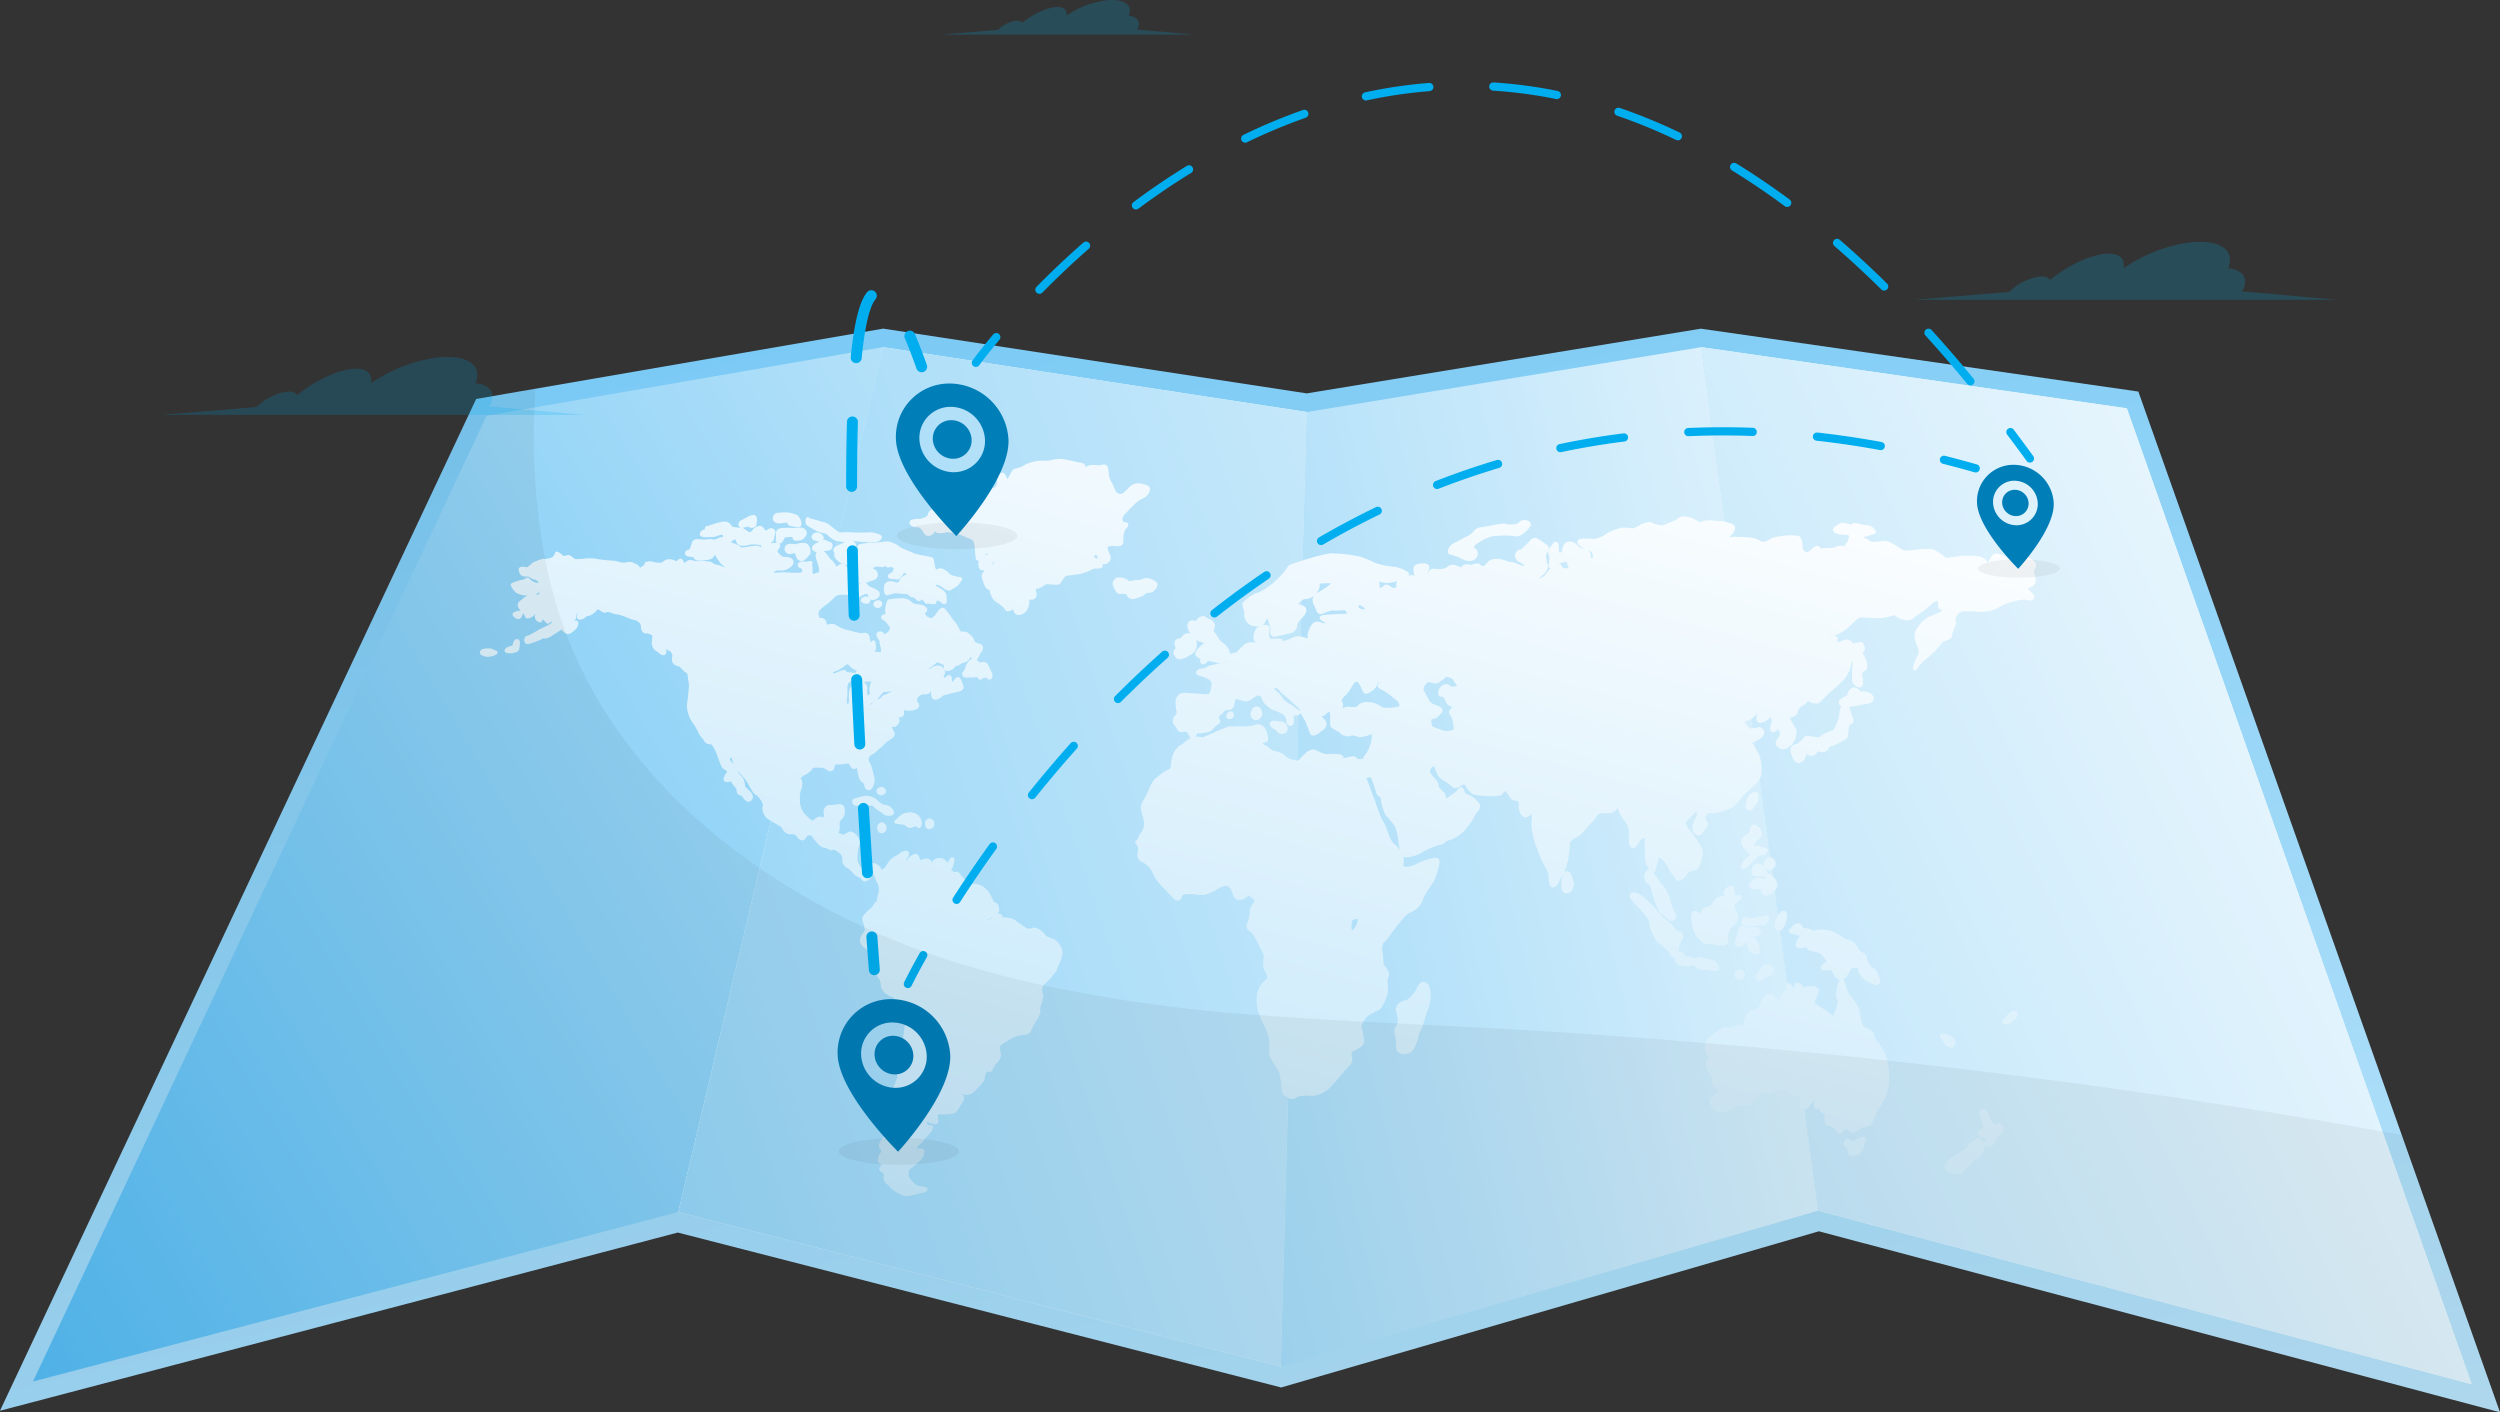 <svg xmlns="http://www.w3.org/2000/svg" xmlns:xlink="http://www.w3.org/1999/xlink" width="282" height="159.307" viewBox="0 0 282 159.307">
  <rect x="0" y="0" width="282" height="159.307" fill="#333333" stroke="none"/>
  <defs>
    <linearGradient id="linear-gradient" x1="-0.504" y1="-1.215" x2="1.407" y2="2.361" gradientUnits="objectBoundingBox">
      <stop offset="0" stop-color="#30acef"/>
      <stop offset="1" stop-color="#fff"/>
    </linearGradient>
    <linearGradient id="linear-gradient-2" x1="-0.454" y1="1.235" x2="1.984" y2="-0.501" xlink:href="#linear-gradient"/>
    <linearGradient id="linear-gradient-3" x1="-2.261" y1="1.727" x2="1.596" y2="-0.034" xlink:href="#linear-gradient"/>
    <linearGradient id="linear-gradient-4" x1="-2.58" y1="2.513" x2="1.204" y2="0.04" xlink:href="#linear-gradient"/>
    <linearGradient id="linear-gradient-5" x1="-2.239" y1="2.063" x2="2.398" y2="-0.453" xlink:href="#linear-gradient"/>
    <linearGradient id="linear-gradient-6" x1="-1.136" y1="3.406" x2="0.834" y2="-0.046" xlink:href="#linear-gradient"/>
  </defs>
  <g id="Group_4446" data-name="Group 4446" transform="translate(-144 -1227.486)">
    <g id="Group_4375" data-name="Group 4375" transform="translate(59.672 -817.364)">
      <g id="Design" transform="translate(84.328 2081.923)">
        <path id="Path_3268" data-name="Path 3268" d="M325.533,2076.418l-49.355-7.093-44.45,7.3-47.782-7.306-45.909,7.935L84.328,2191.381l76.451-20.1,68.06,17.475,60.659-17.618,76.829,20.418Z" transform="translate(-84.328 -2069.323)" fill="url(#linear-gradient)"/>
        <g id="Group_4368" data-name="Group 4368" transform="translate(3.721 2.084)">
          <path id="Path_3269" data-name="Path 3269" d="M86.784,2187.375l72.789-19.116,23.086-97.56-44.707,7.735Z" transform="translate(-86.784 -2070.699)" fill="url(#linear-gradient-2)"/>
          <path id="Path_3270" data-name="Path 3270" d="M134.835,2168.259l67.971,17.434,2.936-107.675-47.82-7.319Z" transform="translate(-62.046 -2070.699)" fill="#e8f8fc"/>
          <path id="Path_3271" data-name="Path 3271" d="M179.7,2185.693l60.607-17.585L227.14,2070.7l-44.5,7.319Z" transform="translate(-38.945 -2070.699)" fill="url(#linear-gradient-3)"/>
          <path id="Path_3272" data-name="Path 3272" d="M224.19,2168.108l73.721,19.573-38.9-110.078-47.992-6.9Z" transform="translate(-22.823 -2070.699)" fill="#e8f8fc"/>
          <path id="Path_3273" data-name="Path 3273" d="M224.19,2168.108l73.721,19.573-38.9-110.078-47.992-6.9Z" transform="translate(-22.823 -2070.699)" fill="url(#linear-gradient-4)"/>
          <path id="Path_3274" data-name="Path 3274" d="M134.835,2168.259l67.971,17.434,2.936-107.675-47.82-7.319Z" transform="translate(-62.046 -2070.699)" fill="url(#linear-gradient-5)"/>
          <path id="Path_3275" data-name="Path 3275" d="M229.471,2089.787h0a5.1,5.1,0,0,1,1.226.423,1.849,1.849,0,0,0,.986.308h.006a.985.985,0,0,0,.745-.308.739.739,0,0,0,.186-.473.83.83,0,0,0-.1-.439.522.522,0,0,0-.327-.282h0a.1.1,0,0,1-.009-.045c0-.056.047-.189.306-.353a5.315,5.315,0,0,1,1.739-.869,11.265,11.265,0,0,1,1.469-.1,4.606,4.606,0,0,1,1.038.08.648.648,0,0,0,.2.026,1.679,1.679,0,0,0,.963-.444,3.537,3.537,0,0,0,.638-.682.42.42,0,0,0,.074-.219.457.457,0,0,0-.264-.4,1,1,0,0,0-.467-.109.773.773,0,0,0-.653.311,1.289,1.289,0,0,1-.813.19,2.455,2.455,0,0,1-.671-.072.491.491,0,0,0-.192-.028,11.027,11.027,0,0,0-1.406.217,11.7,11.7,0,0,1-1.232.207,1.028,1.028,0,0,0-.715.412,2.221,2.221,0,0,1-.617.512c-.614.3-1.441.756-1.734.9a1.175,1.175,0,0,0-.592.872.361.361,0,0,0,.221.366m-75.64-3.506c.27,0,.685-.1.885-.1h0a.68.68,0,0,0,.048.17.546.546,0,0,0,.439.241,4.961,4.961,0,0,0,.779.129h.011a.346.346,0,0,0,.27-.148.465.465,0,0,0,.071-.246,1.219,1.219,0,0,0-.2-.641.969.969,0,0,0-.245-.316,1.977,1.977,0,0,0-.467-.182,3.088,3.088,0,0,0-1.007-.151,3.12,3.12,0,0,0-.361.021,2.466,2.466,0,0,0-.5.044.624.624,0,0,0-.454.521.435.435,0,0,0-.009.082c.009.392.371.58.733.577m11.178,8.671a.627.627,0,0,0-.214.04.442.442,0,0,0-.342.383.479.479,0,0,0,.507.44.533.533,0,0,0,.211-.045.464.464,0,0,0,.279-.4.4.4,0,0,0-.12-.3.466.466,0,0,0-.321-.123m5.678,24.613h0a.588.588,0,0,0-.415.591.723.723,0,0,0,.092.394.457.457,0,0,0,.385.238h0a.573.573,0,0,0,.179-.031.582.582,0,0,0,.4-.545.6.6,0,0,0-.539-.654.321.321,0,0,0-.1.007Zm-48.775-18.917c-.1-.042-.53-.233-.532-.233l-.061-.018a3.29,3.29,0,0,0-.345-.016,1.819,1.819,0,0,0-.506.057.526.526,0,0,0-.383.28.323.323,0,0,0-.026.117.354.354,0,0,0,.151.286,1.5,1.5,0,0,0,.789.216,2.1,2.1,0,0,0,.594-.121,1.908,1.908,0,0,0,.25-.1.873.873,0,0,0,.1-.06.247.247,0,0,0,.109-.2.219.219,0,0,0-.141-.21m46.71,18.238a3.406,3.406,0,0,0-.667.088,1.966,1.966,0,0,0-.673.452c-.214.19-.394.371-.4.373a.219.219,0,0,0-.056.208.213.213,0,0,0,.155.148,4.673,4.673,0,0,0,.768.1c.171-.006.3.132.571.312a.481.481,0,0,0,.251.068,1.364,1.364,0,0,0,.486-.127c.068-.031.129-.057.174-.075a.055.055,0,0,1,.021-.007.823.823,0,0,1,.07.081.358.358,0,0,0,.264.152.3.3,0,0,0,.267-.2,1.044,1.044,0,0,0,.055-.285.748.748,0,0,0,.008-.082,1.2,1.2,0,0,0-.927-1.151,1.243,1.243,0,0,0-.371-.055m-44.206-19.517v0a.464.464,0,0,0-.171-.036.377.377,0,0,0-.329.217,3.456,3.456,0,0,0-.132.386c-.044.109-.067.125-.1.133a2.564,2.564,0,0,0-.488.176.979.979,0,0,0-.2.122.339.339,0,0,0-.139.25.255.255,0,0,0,.091.206.415.415,0,0,0,.15.079,1.084,1.084,0,0,0,.315.038,2.377,2.377,0,0,0,.576-.073c.183-.062.318-.073.451-.251a1.265,1.265,0,0,0,.1-.35,2.889,2.889,0,0,0,.042-.426,1.22,1.22,0,0,0-.009-.227.291.291,0,0,0-.167-.242m60.481,33.84h0c-.364-.171-.907-.249-1.048-.518a1.744,1.744,0,0,0-.567-.55,1.4,1.4,0,0,0-.683-.256.43.43,0,0,0-.173.027,1.182,1.182,0,0,1-.417.082.549.549,0,0,1-.353-.115c-.336-.251-.862-.561-1.018-.718a2,2,0,0,0-1.116-.411c-.055,0-.056-.019-.2-.033a.365.365,0,0,0-.223.08.547.547,0,0,0-.171-.362.618.618,0,0,0-.426-.165h-.039a.469.469,0,0,0,.2-.332,1.476,1.476,0,0,0-.077-.51.565.565,0,0,0-.512-.43c-.009,0-.009,0-.011,0l-.008-.009a5.812,5.812,0,0,0-.514-1.026,2.2,2.2,0,0,0-1.568-1.03.867.867,0,0,0-.2.018,3.325,3.325,0,0,1-.53.082c-.153-.014-.2-.014-.326-.26-.253-.589-.574-.733-.668-.939a.471.471,0,0,0-.433-.247,2.257,2.257,0,0,0-.3.029l-.089-.114a.214.214,0,0,0-.206-.073,2.726,2.726,0,0,0,.386-1.165.546.546,0,0,0-.015-.148.282.282,0,0,0-.05-.106.234.234,0,0,0-.177-.08.2.2,0,0,0-.109.026.5.5,0,0,0-.192.206c-.07.11-.136.243-.2.342a.583.583,0,0,0-.033.048,1.149,1.149,0,0,0-.332-.35.961.961,0,0,0-.562-.177,1.138,1.138,0,0,0-.53.123.511.511,0,0,0-.314.408v0l-.035-.085a.678.678,0,0,0-.654-.379.957.957,0,0,0-.6.2,2.568,2.568,0,0,1-.129-.291,2.349,2.349,0,0,0-.12-.247.344.344,0,0,0-.285-.2,1.343,1.343,0,0,0-1.029.786.9.9,0,0,0-.056.132,1.448,1.448,0,0,1,.014-.158,1.228,1.228,0,0,1,.139-.3,1.086,1.086,0,0,0,.167-.445.352.352,0,0,0-.261-.351.487.487,0,0,0-.136-.019,1.2,1.2,0,0,0-.657.291c-.088.065-.171.132-.238.176a.993.993,0,0,1-.082.058l-.02.012a2.15,2.15,0,0,0-1.009.851c-.259.4-.383.6-.557.7a.238.238,0,0,1-.123.029.25.25,0,0,1-.076-.01v-.007a.426.426,0,0,0-.129-.284,1.307,1.307,0,0,0-.782-.432.314.314,0,0,0-.277.139,2.958,2.958,0,0,1-.783.444.159.159,0,0,1-.083.022c-.115.026-.342-.239-.374-.355a1.3,1.3,0,0,1-.242-.8c0-.078,0-.156,0-.235a5.042,5.042,0,0,1,.242-1.369.489.489,0,0,0,.03-.153,1.3,1.3,0,0,0-.365-.8,1.09,1.09,0,0,0-.685-.437.341.341,0,0,0-.07.006,1.4,1.4,0,0,0-.467.21.678.678,0,0,1-.291.12l-.02,0a.419.419,0,0,1-.177-.07.8.8,0,0,0-.342-.079,1.191,1.191,0,0,0,.1-.279,1.406,1.406,0,0,0,.03-.27c0-.154,0-.3,0-.437a.673.673,0,0,1,.224-.562,1.175,1.175,0,0,0,.37-.866,1.336,1.336,0,0,0-.076-.511.483.483,0,0,0-.347-.336.671.671,0,0,0-.139-.012c-.307,0-.677.107-.935.1a.488.488,0,0,1-.1-.009c-.029,0-.059-.006-.089-.006a.77.77,0,0,0-.727.778,1,1,0,0,0,.029.256.55.55,0,0,1,.015.132.371.371,0,0,1-.082.228.339.339,0,0,1-.03.033.577.577,0,0,0-.321-.108.9.9,0,0,0-.579.261c-.167.144-.261.172-.3.168-.052.016-.2-.087-.454-.356a2.406,2.406,0,0,1-.9-1.417,8.983,8.983,0,0,1-.039-.943,1.927,1.927,0,0,1,.115-.677,1.836,1.836,0,0,0,.15-.694,1.218,1.218,0,0,0-.045-.411.548.548,0,0,0-.148-.256l0-.009a1.342,1.342,0,0,1,.448-.332,2.125,2.125,0,0,0,.951-.818,1.026,1.026,0,0,1,.32-.035c.12,0,.264.007.415.007a1.046,1.046,0,0,1,.842.262.7.7,0,0,0,.373.13.451.451,0,0,0,.412-.268.763.763,0,0,0,.079-.325c.006-.007.033-.176.335-.176a.53.53,0,0,1,.083,0,1.129,1.129,0,0,0,.159.008c.38,0,.8-.1.985-.1h.03c.035.058.1.176.17.288.1.129.191.306.453.329a.354.354,0,0,0,.235-.083.424.424,0,0,0,.068-.056,5.45,5.45,0,0,0,.194.966,1.143,1.143,0,0,0,.524.762c.061.019.089.091.127.274a.937.937,0,0,0,.092.288.439.439,0,0,0,.333.223.357.357,0,0,0,.053.006.481.481,0,0,0,.341-.162,1.687,1.687,0,0,0,.323-1,1.111,1.111,0,0,0-.036-.367c-.05-.152-.132-.5-.221-.824a2.855,2.855,0,0,0-.329-.832.485.485,0,0,1-.076-.3.468.468,0,0,1,.229-.43,5.049,5.049,0,0,0,.948-.717c.341-.3.67-.615.815-.761a3.636,3.636,0,0,1,.5-.333c.188-.134.42-.273.45-.582a.5.5,0,0,0-.074-.261,1.588,1.588,0,0,1-.258-.639.292.292,0,0,0,.218.093.638.638,0,0,0,.435-.235.747.747,0,0,0,.223-.463.365.365,0,0,0-.036-.179.4.4,0,0,1-.036-.171.138.138,0,0,1,.011-.057h.011a.552.552,0,0,0,.1.009.452.452,0,0,0,.345-.149.486.486,0,0,0,.121-.312.584.584,0,0,0-.055-.261.408.408,0,0,1,.224-.077.293.293,0,0,1,.07.012.9.9,0,0,0,.308.046,2.266,2.266,0,0,0,.6-.088.858.858,0,0,0,.486-.282.372.372,0,0,0,.065-.2.754.754,0,0,0-.151-.4.523.523,0,0,1-.1-.3.548.548,0,0,1,.22-.353.961.961,0,0,1,.394-.209c.114-.02.271-.02.421-.033a.882.882,0,0,0,.224-.042.364.364,0,0,0,.223-.218.793.793,0,0,1,.085-.1,3.479,3.479,0,0,0,.032.471.762.762,0,0,0,.109.323.428.428,0,0,0,.351.186,1.175,1.175,0,0,0,.638-.264c.089-.062.167-.121.223-.166.032-.023.058-.042.073-.055l.021-.012v0c.108-.036.879-.23,1.045-.278.033-.011.318-.052.571-.119a1.775,1.775,0,0,0,.373-.141.465.465,0,0,0,.256-.368.327.327,0,0,0-.018-.127,3.13,3.13,0,0,0-.377-.889.314.314,0,0,0-.247-.129.443.443,0,0,0-.317.177c-.067.079-.127.168-.194.258a.186.186,0,0,1-.135.094c-.026,0-.014,0-.021-.008a1.585,1.585,0,0,1-.015-.3.942.942,0,0,0-.029-.228.294.294,0,0,0-.274-.22.386.386,0,0,0-.224.077,2.05,2.05,0,0,0-.289.242l-.011.009a.92.92,0,0,1-.112-.156l-.011-.019a.712.712,0,0,0,.182-.427.735.735,0,0,0-.121-.411.778.778,0,0,0-.673-.4,1.479,1.479,0,0,0-.712.236,1.684,1.684,0,0,1-.411.2l.018-.016c.248-.253.621-.4.927-.738.014-.012.023-.023.082-.023a.906.906,0,0,1,.336.1,1.608,1.608,0,0,1,.188.109.222.222,0,0,0,.22.01c0,.026,0,.052-.006.079a1.441,1.441,0,0,0,.032.377.362.362,0,0,0,.339.3,1.326,1.326,0,0,0,.547-.182,1.438,1.438,0,0,0,.242-.162.426.426,0,0,0,.151-.223.34.34,0,0,0,.044-.007,1.065,1.065,0,0,0,.521-.2c.232-.193.485-.179.757-.318a1.3,1.3,0,0,0,.314-.361c.085-.114.144-.147.162-.139s.039,0,.045.08a.353.353,0,0,1-.183.259,1.57,1.57,0,0,0-.5.742,2,2,0,0,1-.214.486.511.511,0,0,0-.176.352.376.376,0,0,0,.141.3.494.494,0,0,0,.324.106c.035,0,.07-.006.108-.007a1.092,1.092,0,0,1,.191-.014c.112,0,.23.011.359.011a1.178,1.178,0,0,0,.389-.056.3.3,0,0,1,.079-.014c.074,0,.136.061.189.159a.285.285,0,0,0,.248.148.487.487,0,0,0,.317-.145.557.557,0,0,0,.065-.059.1.1,0,0,1,.026,0,1.082,1.082,0,0,1,.188-.017c.121,0,.186.035.186.043a.335.335,0,0,0,.276.173.319.319,0,0,0,.283-.2.638.638,0,0,0,.056-.254.682.682,0,0,0-.061-.322c-.124-.257-.273-.49-.376-.76a.617.617,0,0,0-.579-.459.95.95,0,0,0-.28.045.332.332,0,0,1-.1.016c-.044,0-.055-.008-.106-.044s-.112-.111-.214-.185c-.018-.012-.041-.027-.056-.035.112-.212.2-.327.312-.583a3.693,3.693,0,0,1,.208-.327,1.043,1.043,0,0,0,.191-.483.453.453,0,0,0-.377-.444,1.622,1.622,0,0,1-.483-.185.281.281,0,0,1-.127-.2,1.518,1.518,0,0,0-.438-.62,2.86,2.86,0,0,0-.285-.237.6.6,0,0,0-.307-.124,2.37,2.37,0,0,1-.394-.026.643.643,0,0,1-.162-.047l-.012-.009a3.406,3.406,0,0,0-.656-1.1c-.089-.109-.326-.44-.548-.748-.114-.154-.224-.306-.315-.424a1.7,1.7,0,0,0-.221-.262.359.359,0,0,0-.23-.085c-.3.03-.447.235-.753.672-.268.407-.47.5-.576.493a.3.3,0,0,1-.135-.035c-.158-.077-.236-.106-.282-.138a1.136,1.136,0,0,1-.241-.282c-.035-.05-.036-.069-.036-.074a.549.549,0,0,1,.091-.091.47.47,0,0,0,.183-.322.349.349,0,0,0-.036-.16.9.9,0,0,0-.6-.377,6.219,6.219,0,0,0-.721-.124,1.122,1.122,0,0,1-.462-.274,1.561,1.561,0,0,0-.824-.353c-.094-.007-.189-.011-.286-.01-.559,0-1.153.111-1.276.108a.371.371,0,0,0-.294.148,2.462,2.462,0,0,0-.232.9,1.511,1.511,0,0,0-.021.19,1.017,1.017,0,0,0,.048.36.229.229,0,0,0,.012.053,2.6,2.6,0,0,0-.279.086.494.494,0,0,0-.133.071.283.283,0,0,0-.109.21.3.3,0,0,0,.115.235,1.019,1.019,0,0,0,.189.124,1.99,1.99,0,0,1,.48.5c.1.139.183.266.229.336a1.086,1.086,0,0,1-.03.14.651.651,0,0,1-.188.319,1.608,1.608,0,0,1-.4.276.125.125,0,0,1-.014-.024.568.568,0,0,0-.5-.3.43.43,0,0,0-.262.084.363.363,0,0,0-.148.281.5.5,0,0,0,.033.174,2.011,2.011,0,0,0,.235.4.407.407,0,0,1,.092.239,2.043,2.043,0,0,0,.094.518,2,2,0,0,1,.079.48.175.175,0,0,1-.026.108.2.2,0,0,1-.156.062c-.082,0-.192-.035-.344-.038a.761.761,0,0,0-.1.009.274.274,0,0,1-.067-.127.452.452,0,0,0,.133-.348,2.976,2.976,0,0,0-.092-.673.2.2,0,0,0-.168-.155.232.232,0,0,0-.217.1s-.035.058-.088.134a.958.958,0,0,0-.082-.209.474.474,0,0,1-.071-.249.612.612,0,0,0-.155-.46.588.588,0,0,0-.436-.17,1.1,1.1,0,0,0-.264.038.532.532,0,0,1-.127.013,10.116,10.116,0,0,1-1.257-.306,3.645,3.645,0,0,1-1.451-.552,1.193,1.193,0,0,0-.63-.2,1.55,1.55,0,0,0-.5.12c-.021-.065-.045-.2-.086-.326a.571.571,0,0,0-.379-.43c-.223-.055-.388-.04-.4-.056s0,.008-.023-.029a1.026,1.026,0,0,1-.055-.266,1.845,1.845,0,0,1-.008-.194.559.559,0,0,1,.182-.418,6.666,6.666,0,0,1,.789-.638,6.377,6.377,0,0,0,.848-.768.77.77,0,0,1,.536-.253,2.937,2.937,0,0,1,.4-.028c.156,0,.279.011.389.011a.546.546,0,0,0,.253-.054.339.339,0,0,0,.158-.288c0-.033.011-.1.024-.191l.074.059c.062.051.12.09.156.12h0c-.153.15-.258.238-.276.43a.3.3,0,0,0,.238.3,1.086,1.086,0,0,0,.28.028,1.519,1.519,0,0,0,.612-.195c.156-.079.285-.157.317-.176a1.534,1.534,0,0,1,.156-.066.909.909,0,0,1,.3-.07.127.127,0,0,1,.056.007l0,0c.061.117.1.251.159.391l.006.009a.585.585,0,0,0-.348-.12.6.6,0,0,0-.464.244.286.286,0,0,0-.065.167c.02.23.158.266.254.327a.908.908,0,0,0,.37.085.427.427,0,0,0,.376-.188.374.374,0,0,0,.047-.168.486.486,0,0,0-.036-.168.446.446,0,0,0,.309.107.94.94,0,0,0,.486-.167.621.621,0,0,0,.317-.481.543.543,0,0,0-.286-.469,3.878,3.878,0,0,0-.686-.339.9.9,0,0,1-.42-.292c-.064-.077-.109-.135-.156-.182l.529-.212a2.345,2.345,0,0,0,.385-.127.643.643,0,0,0,.43-.548.765.765,0,0,0-.015-.157.814.814,0,0,0-.411-.529c-.062-.035-.123-.06-.167-.08a2,2,0,0,1,.285-.159.554.554,0,0,1,.2-.023,2.935,2.935,0,0,1,.3.017c.088.012.148.023.15.023s.062.008.127.008a.784.784,0,0,0,.256-.045.336.336,0,0,0,.145-.1.557.557,0,0,0,.055.092.326.326,0,0,0,.248.1.716.716,0,0,0,.145-.023,1.045,1.045,0,0,1,.192-.033c.092,0,.108.026.258.135a.049.049,0,0,1,0,.027.759.759,0,0,1-.091.281.63.63,0,0,1-.08.121.178.178,0,0,1-.042.039,2.239,2.239,0,0,0-.235.132.41.41,0,0,0-.2.3.277.277,0,0,0,.162.253.78.78,0,0,0,.241.058c.457.048.785.048.792.048a.224.224,0,0,0,.165-.077,3.521,3.521,0,0,0,.462-.687l0-.01.174.111a1.076,1.076,0,0,0,.165.077,1.422,1.422,0,0,0-.88.759,1.06,1.06,0,0,1-.1.169c-.015.007,0,.011-.07.015a1.036,1.036,0,0,1-.277-.049,1.967,1.967,0,0,0-.55-.087.67.67,0,0,0-.638.344,1.036,1.036,0,0,0-.094.445,1.63,1.63,0,0,0,.042.45.592.592,0,0,0,.083.194.293.293,0,0,0,.244.144.318.318,0,0,0,.123-.025c.156-.081.359-.082.647-.192a.469.469,0,0,1,.151-.014c.3,0,.821.082,1.119.082a.8.8,0,0,0,.147-.011.277.277,0,0,1,.07.032,3.219,3.219,0,0,1,.262.2.622.622,0,0,0,.351.17.3.3,0,0,0,.1-.02c.071.05.242.213.4.349a.341.341,0,0,0,.215.082.323.323,0,0,0,.224-.1,1,1,0,0,0,.083-.1.38.38,0,0,1,.082.062.9.9,0,0,1,.242.275.257.257,0,0,0,.155.146.426.426,0,0,0,.135.017h.042c.221,0,.751.045.751.045a.228.228,0,0,0,.159-.048.223.223,0,0,0,.079-.148l.008-.033a.351.351,0,0,1,.058-.13c.027-.031.029-.036.074-.038a.205.205,0,0,1,.052.007.986.986,0,0,1,.333.181c.056.042.111.082.165.118a.4.4,0,0,0,.226.084.275.275,0,0,0,.227-.127.321.321,0,0,0,.044-.173c0-.025,0-.048,0-.073-.014-.174,0-.342-.023-.531a.89.89,0,0,0-.3-.575,3.276,3.276,0,0,0-.586-.394c-.091-.053-.17-.1-.227-.135-.023-.021-.047-.032-.058-.044v0a.582.582,0,0,1-.065-.152,1.563,1.563,0,0,1,.72.279,1.453,1.453,0,0,0,.776.4.529.529,0,0,0,.332-.118,5.606,5.606,0,0,0,.7-.468c.142-.168.436-.6.439-.6a.212.212,0,0,0,.023-.2.205.205,0,0,0-.156-.121s-.3-.047-.612-.122a4.569,4.569,0,0,1-.439-.127,1.262,1.262,0,0,1-.145-.07l-.033-.021a1.758,1.758,0,0,0-.5-.444,1.241,1.241,0,0,0-.554-.228.869.869,0,0,0-.277.069.586.586,0,0,1-.191.045c-.053-.012-.044.024-.1-.112a5.46,5.46,0,0,1-.132-.692,2.141,2.141,0,0,0-.064-.3.37.37,0,0,0-.227-.257c-.118-.035-.562-.111-1.042-.206-.233-.049-.473-.1-.66-.144a2.282,2.282,0,0,1-.348-.105,7.82,7.82,0,0,0-.762-.334,5.455,5.455,0,0,1-.791-.38,3.005,3.005,0,0,0-1.312-.611c-.326,0-1.407.163-1.787.163a.643.643,0,0,1-.08,0,.858.858,0,0,0-.17-.01,7.991,7.991,0,0,0-1.163.162.3.3,0,0,0-.264.3c.009.215.1.366.089.451-.021.047.041.018-.112.077l-.2.05c.017-.077.038-.179.064-.292a2,2,0,0,0,.029-.237.777.777,0,0,0-.186-.566.617.617,0,0,0-.177-.129h.024a2.4,2.4,0,0,1,.282.014c.535.051,1.291.13,1.834.127.089,0,.17,0,.247-.009a1.122,1.122,0,0,0,.615-.185.7.7,0,0,0,.23-.3.281.281,0,0,0,.021-.092.268.268,0,0,0-.114-.22,1.8,1.8,0,0,0-.582-.229,2.748,2.748,0,0,0-.639-.106.512.512,0,0,0-.085.007c-.079.012-.5.023-.915.026s-.87,0-1.054-.018c-.208-.018-.442-.024-.667-.023a6.049,6.049,0,0,0-.61.029h-.026c-.167.018-.373-.194-.632-.379-.094-.063-.291-.238-.5-.4a1.768,1.768,0,0,0-.656-.37,8.525,8.525,0,0,1-.915-.247c-.174-.051-.4-.106-.577-.159a1.919,1.919,0,0,1-.2-.07h0l-.014-.021a.194.194,0,0,0-.167-.086.208.208,0,0,0-.162.072.252.252,0,0,0-.059.1.959.959,0,0,0-.047.279.592.592,0,0,0,.271.567c.286.156.76.443,1.119.612a5.254,5.254,0,0,0,.691.2.779.779,0,0,1,.442.229,2.424,2.424,0,0,0,1.027.658l.048.01.841.091c-.214.111-.491.216-.729.326a1.807,1.807,0,0,0-.353.2.491.491,0,0,0-.211.361.381.381,0,0,0,.053.209.735.735,0,0,1,.065.37.812.812,0,0,0,.315.6,1.773,1.773,0,0,0,.6.386c-.023,0-.039,0-.061,0a.8.8,0,0,0-.462.2c-.073.052-.129.1-.171.127-.011-.022-.023-.054-.035-.086a2.051,2.051,0,0,0-.66-.79,5.173,5.173,0,0,0-.55-.721.763.763,0,0,0-.212-.154c.241-.033.482-.065.621-.083a.52.52,0,0,0,.411-.518.418.418,0,0,0-.354-.452.675.675,0,0,1-.238-.1.757.757,0,0,0-.4-.136.4.4,0,0,0-.086.006.3.3,0,0,0,.076-.2.342.342,0,0,0-.018-.128.776.776,0,0,0-.75-.5.6.6,0,0,0-.585.375.423.423,0,0,0-.024.118.458.458,0,0,0,.332.408,1.316,1.316,0,0,0,.506.1h.056c-.1.05-.212.109-.317.172a2.547,2.547,0,0,0-.332.241.517.517,0,0,0-.2.348.269.269,0,0,0,.017.111.59.59,0,0,0,.538.331.5.5,0,0,0-.124.229.986.986,0,0,0-.014.131,2.762,2.762,0,0,0,.235.892,2.9,2.9,0,0,1,.153.88.42.42,0,0,1-.021.147,3.514,3.514,0,0,0-.6.194.127.127,0,0,1-.048.01h0s-.021-.018-.038-.082a.893.893,0,0,1-.023-.256c.008-.322-.05-.6-.044-.725a.126.126,0,0,1,0-.041l0,0a.266.266,0,0,0,.038-.128.225.225,0,0,0-.109-.2.251.251,0,0,0-.124-.032,4.99,4.99,0,0,1-.5.073.566.566,0,0,1-.159-.016.9.9,0,0,0-.209-.023.757.757,0,0,0-.354.082.4.4,0,0,0-.217.317.409.409,0,0,0,.314.371.31.31,0,0,1,.2.3.177.177,0,0,1-.106.17,2.036,2.036,0,0,1-.547.05c-.532,0-1.227-.06-1.539-.059-.244,0-.517.037-.727.037a.839.839,0,0,1-.238-.023c-.052-.019-.044-.024-.045-.024a.038.038,0,0,1,0-.01s0,0,.015-.019a.731.731,0,0,1,.441-.161l.162,0a1.7,1.7,0,0,0,1.478-.588.683.683,0,0,0,.123-.351.541.541,0,0,0-.427-.511,1.964,1.964,0,0,0-.568-.082c-.242,0-.4-.078-.745-.5a.214.214,0,0,1-.064-.145.442.442,0,0,1,.109-.22.692.692,0,0,0,.192-.377.289.289,0,0,0-.018-.118.315.315,0,0,0-.092-.134h0a.519.519,0,0,0,.117-.016c.27-.111.317-.321.41-.479a1.833,1.833,0,0,1,.1-.193h0a4.891,4.891,0,0,1,.592-.07.645.645,0,0,1,.217.029c.045.017.045.028.048.031a.957.957,0,0,0,.118.253.326.326,0,0,0,.254.118c.088,0,.132-.014.215-.014a.836.836,0,0,1,.089,0l.053,0a.884.884,0,0,0,.623-.324,1.093,1.093,0,0,0,.273-.468.221.221,0,0,0,.008-.065.684.684,0,0,0-.763-.609,1.351,1.351,0,0,0-.158.014c-.08.009-.212.015-.373.015-.279,0-.636-.011-.968-.01a5.712,5.712,0,0,0-.6.03.8.8,0,0,0-.464.167h0a.735.735,0,0,0-.167.5c-.006.194.018.394.015.478a.339.339,0,0,0-.048.173.426.426,0,0,0,.091.276.341.341,0,0,0,.058.064c-.023,0-.045,0-.07,0-.208,0-.43.056-.615.053l-.009,0c.023-.019.055-.047.1-.083a.563.563,0,0,0,.248-.347c.026-.173.179-.786.179-.789a.19.19,0,0,0-.009-.13.548.548,0,0,0-.471-.358.5.5,0,0,0-.248.073c-.232.144-.3.193-.347.183a.262.262,0,0,1-.082-.011h0a1.329,1.329,0,0,1-.147-.224.535.535,0,0,0-.459-.273.688.688,0,0,0-.151.02,1.276,1.276,0,0,0-.753.569.606.606,0,0,1-.3.125h0c-.126-.08-.68-.461-.68-.461a.187.187,0,0,0-.085-.034c.226-.024.5-.126.66-.123a.254.254,0,0,1,.052.006.494.494,0,0,0,.345.124.709.709,0,0,0,.324-.083.389.389,0,0,0,.221-.318v-.056c0-.064.038-.26.045-.448a.828.828,0,0,0-.047-.319.371.371,0,0,0-.318-.232c-.017,0-.036,0-.058,0-.462.023-.874.4-1.31.57a.539.539,0,0,0-.358.475.4.4,0,0,0,.277.4c-.124-.008-.306-.021-.489-.042a3.2,3.2,0,0,1-.426-.072c-.041-.011-.076-.023-.1-.03a.853.853,0,0,0-.874-.547,1.706,1.706,0,0,0-.173.01,6.087,6.087,0,0,0-1.085.28l-.462.151c-.062.02-.117.036-.155.045a.252.252,0,0,1-.044.012.267.267,0,0,0-.183.071.249.249,0,0,0-.076.18.453.453,0,0,0,.018.132.8.8,0,0,0-.268.059.558.558,0,0,0-.3.354.422.422,0,0,0-.017.1.3.3,0,0,0,.123.257,1.165,1.165,0,0,0,.633.1l.035,0c.171,0,.4,0,.614-.018a1.334,1.334,0,0,0,.56-.115,1.768,1.768,0,0,1,.6-.147h.017a.887.887,0,0,0,.062.285.137.137,0,0,0-.044,0,1,1,0,0,0-.109,0,.946.946,0,0,0-.538.16.484.484,0,0,1-.289.1.747.747,0,0,1-.13-.014,2.058,2.058,0,0,0-.407-.033c-.27,0-.438.047-.682.048-.061,0-.127,0-.206-.009-.2-.016-.359-.034-.509-.034a.768.768,0,0,0-.391.088.547.547,0,0,0-.248.352,3.8,3.8,0,0,1-.185.55.962.962,0,0,1-.106.181l-.023.021a.567.567,0,0,0-.279.091.4.4,0,0,0-.179.3.352.352,0,0,0,.215.315,1.181,1.181,0,0,0,.462.094c.324.038.289.073.348.143a.663.663,0,0,0,.165.194.649.649,0,0,0,.382.1c.036,0,.073,0,.112,0a7.95,7.95,0,0,0,.944-.1.908.908,0,0,0,.689-.469c.018-.043.036-.079.053-.11.176.288.591.909.592.917l.03.032c.006,0,.276.277.485.435a.107.107,0,0,1-.076.038.1.1,0,0,1-.073-.032,1.729,1.729,0,0,0-.683-.248.946.946,0,0,1-.439-.159,1.091,1.091,0,0,0-.591-.227,4.622,4.622,0,0,0-.7-.047,3.064,3.064,0,0,0-.477.032.317.317,0,0,1-.061,0,1.851,1.851,0,0,1-.411-.068,2.038,2.038,0,0,0-.4-.08.6.6,0,0,0-.289.107c-.111.073-.236.167-.338.25-.059-.117-.133-.253-.189-.351a.3.3,0,0,0-.253-.152.543.543,0,0,0-.347.2c-.036.033-.071.067-.1.087l-.012.01a2.1,2.1,0,0,0-.8-.238.963.963,0,0,0-.341.068,1.714,1.714,0,0,0-.438.261c-.07.043-.088.064-.3.069-.047,0-.1,0-.173-.006-.561-.037-.7-.143-.983-.152a.754.754,0,0,0-.141.017l-.238.047a.219.219,0,0,0-.173.232s.012.068-.154.186c-.1.068-.189.141-.259.185a.28.28,0,0,1-.08.045l-.018.009c0-.009-.015-.018-.033-.041a.855.855,0,0,0-.518-.408c-.009,0-.074-.049-.183-.1a.991.991,0,0,0-.451-.1,1.426,1.426,0,0,0-.367.053.982.982,0,0,1-.236.029,2.747,2.747,0,0,1-.662-.106,3.046,3.046,0,0,0-.5-.117,15.974,15.974,0,0,1-1.831-.176,3.981,3.981,0,0,0-.935-.086,4.429,4.429,0,0,0-.615.037,9.2,9.2,0,0,1-1,.05l-.254-.2c-.085-.059-.168-.12-.247-.171a.532.532,0,0,0-.267-.1,1.093,1.093,0,0,0-.262.06.744.744,0,0,1-.232.046c-.065,0-.082-.01-.1-.029a1.7,1.7,0,0,0-.621-.439.2.2,0,0,0-.167.006.22.22,0,0,0-.112.129,1.723,1.723,0,0,1-.1.238.555.555,0,0,1-.209.247,3.786,3.786,0,0,1-.809.206h-.017a.262.262,0,0,0-.147-.036,2.465,2.465,0,0,0-.718.213c-.25.1-.468.2-.468.2l-.059.039s-.145.139-.309.277a2.656,2.656,0,0,1-.242.185c-.035.023-.064.039-.083.05h0a2.192,2.192,0,0,0-.5-.061.833.833,0,0,0-.223.028.3.3,0,0,0-.218.264.284.284,0,0,0,.023.115,1.527,1.527,0,0,0,.106.379.709.709,0,0,0,.691.315.787.787,0,0,1,.48.114,1.032,1.032,0,0,0,.37.214,1.982,1.982,0,0,1,.251.045.565.565,0,0,1,.224.18.586.586,0,0,1,.12.173.1.1,0,0,0-.029,0,1.531,1.531,0,0,1-.853-.32l-.227-.238a.2.2,0,0,0-.242-.036l-.4.221a4.869,4.869,0,0,0-1.291.4.214.214,0,0,0-.108.276,2.366,2.366,0,0,0,.583.79,2.5,2.5,0,0,0,1.319.325h0a1.665,1.665,0,0,0-.486.307c-.132.122-.261.2-.38.3a.581.581,0,0,0-.256.438.659.659,0,0,0,.05.26,1.862,1.862,0,0,0,.28.447.351.351,0,0,0-.141-.022H124.5a.773.773,0,0,0-.27.029c-.08.03-.112.053-.306.124a.267.267,0,0,0-.177.241.344.344,0,0,0,.1.238,1.175,1.175,0,0,0,.247.2.644.644,0,0,0,.306.1.45.45,0,0,0,.347-.226.721.721,0,0,0,.138-.371.6.6,0,0,0,0-.088c.074.088.144.173.192.242a.474.474,0,0,1,.062.094l.015.032a.291.291,0,0,0,.3.248,1.048,1.048,0,0,0,.506-.192,1.006,1.006,0,0,0,.354-.345.54.54,0,0,1-.02.112,1.032,1.032,0,0,0-.027.194.619.619,0,0,0,.283.554.8.8,0,0,0,.274.12.215.215,0,0,0,.227-.111,1.906,1.906,0,0,1,.106-.176c.011-.017.023-.032.033-.047.055.054.123.126.183.191.106.117.2.224.2.224a.2.2,0,0,0,.282.018,1.221,1.221,0,0,1,.148-.1.556.556,0,0,1,.218-.09c0,.011,0,.015,0,.02s-.024.076-.111.149a2.172,2.172,0,0,1-.308.206c-.1.058-.38.194-.653.322a6.905,6.905,0,0,0-.674.353,5.445,5.445,0,0,1-.554.324c-.114.061-.229.116-.324.158-.045.016-.086.033-.117.042l-.032.009h0a.358.358,0,0,0-.3.2.608.608,0,0,0-.083.294.49.49,0,0,0,.08.292.37.37,0,0,0,.317.16.567.567,0,0,0,.068,0,8.517,8.517,0,0,0,1.694-.641.164.164,0,0,1,.038-.014l.029.005a.531.531,0,0,0,.15.024,1.416,1.416,0,0,0,.665-.259c.35-.207.632-.4.847-.538a2.282,2.282,0,0,1,.262-.158.35.35,0,0,1,.1-.04l.014.017a1.06,1.06,0,0,0,.507.453.58.58,0,0,0,.159.024c.43-.023.679-.4.82-.483a1.068,1.068,0,0,0,.356-.726.374.374,0,0,0-.036-.183.263.263,0,0,0-.232-.143.292.292,0,0,0-.074.012,1.033,1.033,0,0,1-.114.009.694.694,0,0,0,.229-.426.775.775,0,0,1,.192-.514c-.021.059-.044.127-.073.206a.786.786,0,0,0-.061.26.335.335,0,0,0,.351.37,1.147,1.147,0,0,0,.671-.318c.086-.079.1-.071.236-.1a1.329,1.329,0,0,0,.582-.263,3.194,3.194,0,0,0,.445-.412c.092-.086.061-.065.115-.073l.012.006a1.611,1.611,0,0,1,.3.183.878.878,0,0,0,.464.185.412.412,0,0,0,.254-.086.1.1,0,0,1,.039,0,1.848,1.848,0,0,1,.489.133,2.143,2.143,0,0,0,.638.155,4.063,4.063,0,0,1,.926.293c.194.077.383.154.545.215a1.428,1.428,0,0,0,.411.11.974.974,0,0,1,.438.2.748.748,0,0,1,.323.554.921.921,0,0,0,.188.624.541.541,0,0,0,.417.147h.1a1.036,1.036,0,0,1,.386.123.665.665,0,0,1,.162.118.088.088,0,0,1,.027.035c0,.084-.041.344-.048.609a1.092,1.092,0,0,0,.342,1c.159.1.318.227.467.338a.873.873,0,0,0,.479.23.292.292,0,0,0,.162-.042.441.441,0,0,0,.18-.4,1.533,1.533,0,0,0-.026-.318.987.987,0,0,0,.076.1.445.445,0,0,0,.3.166.548.548,0,0,1,.067.052.881.881,0,0,1,.262.523.215.215,0,0,1-.012.057.745.745,0,0,0-.05.258.771.771,0,0,0,.692.834c.048-.013.239.107.394.28.082.081.161.168.229.243a.631.631,0,0,0,.248.186.372.372,0,0,1,.135.113.333.333,0,0,1,.055.089l.012.027h0a5.476,5.476,0,0,0,.086.615,5.287,5.287,0,0,1,.074.677c-.009.306-.17,1.657-.223,2.181,0,.033-.006.065-.006.1a3.524,3.524,0,0,0,.706,1.962,5.17,5.17,0,0,1,.509.865,2.688,2.688,0,0,0,.47.745,2.943,2.943,0,0,1,.271.368.686.686,0,0,0,.548.355.534.534,0,0,0,.073,0h.036c.085,0,.156.032.27.17a3.208,3.208,0,0,1,.368.676c.142.318.288.759.429,1.137a4.816,4.816,0,0,0,.211.5.655.655,0,0,0,.288.335.829.829,0,0,1,.248.17.335.335,0,0,1,.1.162l-.008.01a1.541,1.541,0,0,0-.394.756.356.356,0,0,0,.094.256.386.386,0,0,0,.271.1,2.551,2.551,0,0,0,.424-.065c.014.009.029-.023.153.163a5.53,5.53,0,0,0,.4.53c.112.136.151.232.144.274v.015a.448.448,0,0,0-.008.07.511.511,0,0,0,.274.456,1.442,1.442,0,0,0,.315.127l.011.015c.055.059.142.2.254.34a.683.683,0,0,0,.483.293.5.5,0,0,0,.353-.162.547.547,0,0,0,.158-.358,1.074,1.074,0,0,0-.373-.7c-.179-.188-.385-.353-.46-.435-.041-.023-.061-.171-.089-.426a1.432,1.432,0,0,0-.436-.871,1.871,1.871,0,0,1-.412-.591c.3.379.659.756.862.984a7.536,7.536,0,0,1,.6.974c.112.193.214.376.312.517a1.409,1.409,0,0,0,.144.183.323.323,0,0,0,.214.121,1.977,1.977,0,0,1,.339.348c.117.141.212.279.244.324.015.03.052.115.091.219a1.248,1.248,0,0,1,.089.364l0,.02a.476.476,0,0,0-.064.23,1.648,1.648,0,0,0,.526,1.147c.3.207,1.382.83,1.542.929.032.027.164.233.306.418a.956.956,0,0,0,.7.435,1.257,1.257,0,0,1,.718.123c.033.039.118.171.227.3a.684.684,0,0,0,.468.273.432.432,0,0,0,.348-.189,2.4,2.4,0,0,1,.258-.33c.048-.037.067-.055.224-.058a.363.363,0,0,1,.268.135c.085.092.171.233.277.369a5.73,5.73,0,0,0,.473.522,1.166,1.166,0,0,0,.674.382.4.4,0,0,0,.062,0h.017a.655.655,0,0,1,.258.11.958.958,0,0,0,.435.169.394.394,0,0,0,.221-.069c.008,0,.008,0,.024,0a1.1,1.1,0,0,1,.421.213c.155.088.585.384.559.772l0,.047c0,.029,0,.063,0,.1a1.012,1.012,0,0,0,.638.965,3.408,3.408,0,0,1,.688.68,1.147,1.147,0,0,0,.488.316c.077.033.15.061.2.086a.413.413,0,0,1,.058.029l.011.009c.024.026.064.1.124.182a.448.448,0,0,0,.348.183.7.7,0,0,0,.364-.123.894.894,0,0,0,.4-.659h.009a.34.34,0,0,1,.23.064,1.312,1.312,0,0,1,.188.415c.032.094.062.19.091.274a.646.646,0,0,0,.141.231h0a1.251,1.251,0,0,1,.1.27,1.99,1.99,0,0,1,.056.522,1.135,1.135,0,0,1-.053.333,5.25,5.25,0,0,0-.171.755c-.015.074-.029.134-.038.173a.435.435,0,0,0-.2.162c-.088.112-.164.253-.245.375a.777.777,0,0,1-.191.233,3.011,3.011,0,0,0-.579.51,1.336,1.336,0,0,0-.407.691.491.491,0,0,0,0,.068,4.971,4.971,0,0,0,.174.567,2.126,2.126,0,0,1,.12.577.339.339,0,0,1-.006.064,1.855,1.855,0,0,1-.265.418,1.352,1.352,0,0,0-.279.712.946.946,0,0,0,.017.205,1.31,1.31,0,0,0,.6.729c.235.164.377.3.37.407a4.181,4.181,0,0,0,.332,1.074,5.616,5.616,0,0,1,.332.963,2.5,2.5,0,0,0,.418.86,1.465,1.465,0,0,1,.294.8,1.249,1.249,0,0,0,.562.988,2.44,2.44,0,0,0,.726.389,1.387,1.387,0,0,1,.3.231,2.629,2.629,0,0,0,.486.388,1.593,1.593,0,0,1,.613.732,1.908,1.908,0,0,1,.114.8c0,.094-.009.163-.011.212,0,.115-.171,1.618-.321,2.462a4.1,4.1,0,0,0-.048.5c-.011.394.032.726.021.936,0,.145-.032.206-.044.211-.164.174-.459.336-.494.7a.526.526,0,0,0,.123.345l.014.02a.728.728,0,0,1-.136.136.986.986,0,0,0-.12.106.319.319,0,0,0-.1.221,2.6,2.6,0,0,0,.1.459,2.241,2.241,0,0,1,.08.544.407.407,0,0,1-.03.154c-.186.359-.323.842-.444,1.1a2.189,2.189,0,0,0-.38.929,1.027,1.027,0,0,0,.009.191.291.291,0,0,1,.006.063c-.014.063.012.025-.091.109a.611.611,0,0,0-.264.5.584.584,0,0,0,.2.489c.073.082.062.026.071.147a.874.874,0,0,1-.012.1,2.217,2.217,0,0,1-.177.532,1.372,1.372,0,0,0-.145.548,2.915,2.915,0,0,0,.088.668c.045.194.086.386.08.386a1.3,1.3,0,0,1-.126.323,3.606,3.606,0,0,1-.342.55c-.259.342-.494.565-.521.91a.722.722,0,0,0,.006.1,1.206,1.206,0,0,0,.171.42c.03.058.059.112.076.147a.22.22,0,0,1,.014.035c-.026.047-.106.18-.186.314a1.45,1.45,0,0,0-.209.615.774.774,0,0,0,0,.085.483.483,0,0,0,.356.427l.108.039a1.3,1.3,0,0,1-.12.126.557.557,0,0,0-.192.354.354.354,0,0,0,.115.277,2.079,2.079,0,0,0,.339.253c.056.059.074.055.079.211,0,.036-.008.082-.015.135a1.118,1.118,0,0,0-.014.144c-.02.627.609.856.591.889.053.067.144.2.254.314a.736.736,0,0,0,.412.256.244.244,0,0,0,.1.158.226.226,0,0,0,.123.039c.044.014.229.112.412.2a1.721,1.721,0,0,0,.642.211,4.854,4.854,0,0,0,1.177-.227c0-.006.291-.059.536-.109.129-.029.258-.059.368-.1a.517.517,0,0,0,.306-.2.257.257,0,0,0,.036-.12.254.254,0,0,0-.133-.229,1.782,1.782,0,0,0-.529-.109,2.152,2.152,0,0,1-.515-.106,2.019,2.019,0,0,1-.557-.481,1.981,1.981,0,0,1-.373-.551,1.224,1.224,0,0,1-.027-.321.651.651,0,0,1,.168-.5c.327-.212,1.029-.862,1.188-.995a1.294,1.294,0,0,0,.28-.44,1.575,1.575,0,0,0,.136-.512.329.329,0,0,0-.1-.275.518.518,0,0,0-.274-.092c-.13-.014-.276-.014-.386-.024a.989.989,0,0,1-.1-.018v-.01c0-.021.029-.141.3-.352a2.86,2.86,0,0,0,.535-.581,2.424,2.424,0,0,1,.271-.362,2.341,2.341,0,0,0,.691-.841.6.6,0,0,0,.052-.206.254.254,0,0,0-.082-.2.26.26,0,0,0-.186-.074c-.148.007-.244.051-.318.05a.138.138,0,0,1-.036-.052,1.147,1.147,0,0,1-.1-.357c.065.017.142.047.227.079a4.4,4.4,0,0,0,.544.185.946.946,0,0,0,.177.026.386.386,0,0,0,.274-.1.349.349,0,0,0,.1-.242,3.441,3.441,0,0,0-.071-.439c0-.022,0-.053,0-.083a.842.842,0,0,1,.056-.28l.012-.025a1.119,1.119,0,0,0,.424.069,7.654,7.654,0,0,0,1.36-.13c.162-.059.2-.141.286-.24.226-.291.527-.824.641-.979a.918.918,0,0,0,.189-.48.5.5,0,0,0-.212-.434.343.343,0,0,1-.064-.068,1.88,1.88,0,0,0,.576.129,1.274,1.274,0,0,0,.957-.49c.535-.567.989-.928,1.077-1.444a1.477,1.477,0,0,1,.268-.731.436.436,0,0,0,.232.089.382.382,0,0,0,.283-.138,1.174,1.174,0,0,0,.177-.3,1.42,1.42,0,0,1,.341-.518,2.05,2.05,0,0,0,.423-.565.836.836,0,0,0,.088-.367c0-.373-.147-.712-.132-.913a.261.261,0,0,1,.112-.229,14.088,14.088,0,0,1,1.347-.827s.053-.029.168-.079a3.94,3.94,0,0,1,.53-.182,4.92,4.92,0,0,1,.686-.094.8.8,0,0,0,.639-.318,12.817,12.817,0,0,1,.6-1.223,2.281,2.281,0,0,0,.515-1.086.506.506,0,0,0-.041-.232.232.232,0,0,1,0-.03,3.091,3.091,0,0,1,.17-.677,3.473,3.473,0,0,0,.186-.75c0-.02,0-.042,0-.065a3.865,3.865,0,0,1-.121-.736.828.828,0,0,1,.306-.627,8.687,8.687,0,0,0,.926-.986,2.615,2.615,0,0,0,.509-.8c.006-.056.144-.373.277-.7a3.4,3.4,0,0,0,.274-1.011l0-.076a1.957,1.957,0,0,0-.848-1.392m-19.3-28.185.018-.02-.018.022Zm-.4.639c.109-.128.226-.259.317-.351a.831.831,0,0,1,.092-.083.728.728,0,0,0,.126.01c.185,0,.433-.039.627-.039a.953.953,0,0,1,.135.011c-.094.044-.251.107-.424.181-.191.089-.3.122-.429.17a.77.77,0,0,0-.358.286.991.991,0,0,1-.359.224c-.03.017-.065.033-.1.049.071-.094.217-.274.371-.458m-.592-1.28a.935.935,0,0,1,.085.187l-.008-.006a.334.334,0,0,1-.092-.214.307.307,0,0,1,.015.033m-.188,2.006a.437.437,0,0,0-.065.067.929.929,0,0,1-.383.256.332.332,0,0,0,.048-.083l.018-.014a2.649,2.649,0,0,1,.382-.226m-1-2.281a.262.262,0,0,0,.108-.015l-.065-.2.071.191v.008a1.79,1.79,0,0,1,.345-.021c.12,0,.25.007.361.018-.051.027-.056.065-.074.077a1.172,1.172,0,0,0-.124.345,2.345,2.345,0,0,0-.07.462.766.766,0,0,0,.064.375.033.033,0,0,1,.006.021.337.337,0,0,1-.136.184.816.816,0,0,1-.132.087h0a1.261,1.261,0,0,1-.062-.465c0-.051,0-.1.011-.15a.832.832,0,0,0,.008-.1.873.873,0,0,0-.454-.825.856.856,0,0,0,.148.015m-.453-.1h-.041a.818.818,0,0,0-.1.006c-.58.071-.838.61-.945.677a.776.776,0,0,0-.194.448,4.019,4.019,0,0,0-.05.514,2.15,2.15,0,0,0,.015.394,1.1,1.1,0,0,1-.055.485c-.045.087-.048.079-.077.082h-.015s-.014.007-.047-.084a1.242,1.242,0,0,1-.032-.369,3.327,3.327,0,0,1,.048-.464c.008-.049.011-.1.014-.15.006-.225-.023-.519-.015-.781a1.192,1.192,0,0,1,.071-.412c.1-.257.512-.408.818-.45h.048a2.216,2.216,0,0,1,.5.094l.053.012m-3.083-1.017,0,0c.026-.025.233-.074.551-.215l-.08-.191.082.193a4.679,4.679,0,0,0,.7-.443,1.38,1.38,0,0,1,.409-.234,2.282,2.282,0,0,0,.985.722.842.842,0,0,1-.08.162.852.852,0,0,1-.086.114l-.009.009a8.305,8.305,0,0,0-.839-.106c-.118-.011-.091-.018-.118-.04-.012-.013-.021-.041-.055-.086a.278.278,0,0,0-.232-.121.3.3,0,0,0-.1.016,3.846,3.846,0,0,0-.818.308.452.452,0,0,1-.217.054.221.221,0,0,1-.109-.021.369.369,0,0,1,.017-.12m3.16-10.031-.059.017a.445.445,0,0,1-.1.016c-.05,0-.03,0-.062-.027a.367.367,0,0,0-.044-.044c.089.009.183.021.264.038m-1.656-2.06a2.319,2.319,0,0,0,.241-.013,1.875,1.875,0,0,1,.208-.009,2.919,2.919,0,0,1,.53.047c.024,0,.048.008.07.012,0,.032-.009.065-.014.1a1.038,1.038,0,0,1-.053.179l-.023.042c-.067.031-.192.058-.333.112a.657.657,0,0,0-.394.406l-.009.024a1.459,1.459,0,0,0,.018-.167.658.658,0,0,0-.211-.539,1.136,1.136,0,0,0-.306-.22,1.169,1.169,0,0,0,.276.024m-3.034-1.528-.011-.082.012.082Zm-31.622,4.758a.345.345,0,0,1-.241.133h-.029c-.044,0-.1-.008-.141-.011a.807.807,0,0,0,.151-.112.385.385,0,0,1,.285-.12h.047a.413.413,0,0,1-.073.109m16.989,7.933-.011-.009h.009l.05.034a.161.161,0,0,1-.048-.026m.735.688a.538.538,0,0,1,.059.248,2.288,2.288,0,0,1-.059-.248m3.789,10.06c0-.038.009-.079.114-.167l.038-.029a1.174,1.174,0,0,1,.082.231c.039.141.071.315.126.476l0,.008c-.236-.23-.383-.443-.364-.52m2.984-24.075h-.03a3.54,3.54,0,0,0-.441.038c-.354.047-.919.159-1.151.159a.236.236,0,0,1-.059,0l-.045-.011a1.487,1.487,0,0,0-.376-.258c-.414-.223-.612-.218-.816-.338a2.641,2.641,0,0,0,.309-.2,1.021,1.021,0,0,1,.155-.094.122.122,0,0,1,.048-.021,1.049,1.049,0,0,1,.118.247.688.688,0,0,0,.285.4,1.28,1.28,0,0,0,.541.093,1.612,1.612,0,0,0,.565-.088,2.1,2.1,0,0,1,.577-.067,2.394,2.394,0,0,1,.5.041c.086.017.223.047.371.074,0,.031-.008.057-.009.084a.8.8,0,0,0,.012.156.772.772,0,0,0-.556-.209m26.588,41.955c-.053.071-.047.111-.347.184a.624.624,0,0,1-.174.018.324.324,0,0,1-.064,0,.268.268,0,0,1,.089-.038,2.427,2.427,0,0,0,.511-.188.155.155,0,0,1-.015.028m.683,1.13H178.5l.009-.006,0,.006m-22.836-43.253c-.1,0-.332-.051-.568-.051a.778.778,0,0,0-.482.141.5.5,0,0,0-.188.394.584.584,0,0,0,.479.624.666.666,0,0,0,.077,0,4.353,4.353,0,0,0,.621-.109,2.829,2.829,0,0,0,.132.424.662.662,0,0,0,.562.474.6.6,0,0,0,.294-.09,1.508,1.508,0,0,0,.507-.452c.036-.052.064-.1.08-.119a.285.285,0,0,0,.156-.167.513.513,0,0,0,.026-.159,1.335,1.335,0,0,0-.344-.934.887.887,0,0,0-.532-.126,2.02,2.02,0,0,0-.783.142c-.008,0-.02,0-.038,0M210.3,2108.6c-.018.008-.326-.064-.586-.068a.762.762,0,0,0-.427.106.3.3,0,0,0-.132.236.591.591,0,0,0,.236.418,1.634,1.634,0,0,0,.359.255.792.792,0,0,1,.215.193.838.838,0,0,0,.345.261.623.623,0,0,0,.189.028.875.875,0,0,0,.409-.1.531.531,0,0,0,.276-.45.814.814,0,0,0-.029-.238.845.845,0,0,0-.856-.64m55.21,15.332h-.023a.362.362,0,0,0-.276.138,1.272,1.272,0,0,0-.347.759.545.545,0,0,0,.045.258l-.006-.006a1,1,0,0,0-.724-.446.669.669,0,0,0-.25.049.463.463,0,0,0-.188.164,1.45,1.45,0,0,0-.264.709.481.481,0,0,0,.085.321.425.425,0,0,0,.362.175c.236,0,.6.05.871.054a1.085,1.085,0,0,0,.262-.024.459.459,0,0,0,.151-.07.288.288,0,0,0,.108-.206.34.34,0,0,0-.055-.182c-.052-.075-.135-.229-.245-.392a.6.6,0,0,0,.406.136c.023,0,.041,0,.064,0a.714.714,0,0,0,.751-.646.783.783,0,0,0-.729-.79m10.59,31.537a1.606,1.606,0,0,0-.685.28c-.111.065-.217.126-.3.167a.9.9,0,0,1-.1.044l-.008,0c-.2-.056-.621-.244-.623-.244a.24.24,0,0,0-.27.054.542.542,0,0,0,.1.917c.12.1.165.162.158.229a.531.531,0,0,1-.006.054.541.541,0,0,0-.03.156.438.438,0,0,0,.192.39.683.683,0,0,0,.364.1,1.8,1.8,0,0,0,.648-.127.794.794,0,0,0,.3-.291,3.393,3.393,0,0,0,.568-1.355.474.474,0,0,0-.012-.136.314.314,0,0,0-.306-.238m-10.4-29.633a.242.242,0,0,0-.18-.056.238.238,0,0,0-.167.1,5.571,5.571,0,0,1-.392.5.485.485,0,0,1-.067.058c-.038-.016-.135-.08-.273-.144a.637.637,0,0,0-.276-.063,1.206,1.206,0,0,0-.726.291.908.908,0,0,0-.376.583.338.338,0,0,0,.036.174.471.471,0,0,0,.392.221c.2.027.421.02.6.044s.265.076.288.138a2.213,2.213,0,0,0,.189.377.447.447,0,0,0,.356.2l.023,0a1.362,1.362,0,0,0,.324-.049,1.266,1.266,0,0,0,.682-.476,1.318,1.318,0,0,0,.308-.73.626.626,0,0,0-.024-.216,3.114,3.114,0,0,0-.721-.947m12.079,18.984a1.946,1.946,0,0,1-.43-.8l0-.015c0-.018,0-.035,0-.053a.511.511,0,0,0-.188-.416c-.318-.256-.789-.324-.989-.526a1.665,1.665,0,0,1-.294-.8,10,10,0,0,0-.22-1.123,5.742,5.742,0,0,0-1.063-1.625,3.573,3.573,0,0,1-.418-1c-.053-.178-.1-.339-.144-.471a.887.887,0,0,0-.073-.172.467.467,0,0,0-.08-.109,1.492,1.492,0,0,0,.5-.547c.164-.269.309-.566.377-.633a.9.9,0,0,1,.529-.151.477.477,0,0,1,.2.042c.036.023.045.03.055.07a1.9,1.9,0,0,0,.927,1.364,3.041,3.041,0,0,0,1.144.489.367.367,0,0,0,.382-.268.49.49,0,0,0,.011-.1,2.364,2.364,0,0,0-.168-.8,1.277,1.277,0,0,0-.523-.709,1.677,1.677,0,0,1-.5-.529,1.584,1.584,0,0,1-.283-.635.667.667,0,0,0-.379-.576,2.539,2.539,0,0,1-.442-.289c-.192-.152-.4-.966-1.2-1.174-.592-.141-.716-.361-1.438-.791a3.677,3.677,0,0,0-1.675-.376,2.753,2.753,0,0,0-.576.045.883.883,0,0,0-.224.074c-.015.008-.032.019-.053.031a1.8,1.8,0,0,0-.333-.177,2.467,2.467,0,0,0-.726-.139.4.4,0,0,1-.144-.035c-.014-.009-.017-.006-.038-.054a.591.591,0,0,0-.538-.455.955.955,0,0,0-.679.374c-.077.082-.145.147-.2.209a.415.415,0,0,0-.142.274.289.289,0,0,0,.1.221,1.52,1.52,0,0,0,.6.2c.261.057.457.093.564.126h0a.579.579,0,0,1-.059.082,1.838,1.838,0,0,0-.46.909.359.359,0,0,0,.282.385,1.152,1.152,0,0,0,.135.012c.264,0,.627-.083.823-.077l.023,0a.327.327,0,0,0,.038.162.44.44,0,0,0,.277.2,3.8,3.8,0,0,0,.53.124,1.354,1.354,0,0,1,1.062.637,3.473,3.473,0,0,1,.253.347,1.909,1.909,0,0,1,.1.167.923.923,0,0,0-.394.2.688.688,0,0,0-.276.444.312.312,0,0,0,.258.312.7.7,0,0,0,.156.015c.256,0,.618-.059.8-.053h0a3.181,3.181,0,0,0,.265.539,1.128,1.128,0,0,0,.657.573,1.053,1.053,0,0,0-.094.188,4.39,4.39,0,0,0-.315,1.361,1.136,1.136,0,0,0,.124.654.47.47,0,0,1,.056.283,5.336,5.336,0,0,1-.5,1.466.284.284,0,0,1-.048.086.327.327,0,0,1-.08-.04c-.171-.1-.427-.378-.679-.561a7.794,7.794,0,0,1-1.277-.833c-.008-.006-.017-.018-.017-.065a1.848,1.848,0,0,1,.214-.57,2.063,2.063,0,0,0,.255-.718.506.506,0,0,0-.059-.257.814.814,0,0,0-.717-.292,4.3,4.3,0,0,0-.665.056c-.1.014-.182.027-.247.038a.224.224,0,0,1-.044.006l-.191-.218a.705.705,0,0,0-.489-.279.375.375,0,0,0-.332.2,1.305,1.305,0,0,0-.12.38c-.077-.1-.162-.206-.254-.323a1.664,1.664,0,0,0-.118-.125.3.3,0,0,0-.208-.094.267.267,0,0,0-.247.167.381.381,0,0,0-.018.116c0,.078,0,.159,0,.252a.642.642,0,0,1-.144.426,2.2,2.2,0,0,0-.351.427c-.062.126-.065.2-.161.433a.346.346,0,0,1-.076.129c-.014.007-.009.009-.009.009l-.006,0c-.029.02-.259-.118-.457-.4a.717.717,0,0,0-.553-.356,1.215,1.215,0,0,0-.613.28,1.488,1.488,0,0,0-.48.682c-.111.252-.22.521-.256.571h0a3.048,3.048,0,0,1-.565.264,2.277,2.277,0,0,0-.707.394,1.685,1.685,0,0,0-.315.736,5.005,5.005,0,0,0-.092.538c-.091.017-.271.035-.447.053a1.424,1.424,0,0,0-.7.214.527.527,0,0,1-.345.086c-.18,0-.389-.05-.592-.054a.936.936,0,0,0-.476.182c-.474.285-1.153.854-1.4,1.021a1.312,1.312,0,0,0-.421,1.012,1.239,1.239,0,0,0,.127.671,2.259,2.259,0,0,1,.3.668.769.769,0,0,0-.283.639,1.555,1.555,0,0,0,.374,1.05c.311.394.3.5.3.639,0,.039-.006.087-.009.148a1.113,1.113,0,0,0,0,.155.9.9,0,0,0,.218.478c.1.136.229.278.385.514a.156.156,0,0,1,.033.1c.006.063-.114.221-.306.371a1.97,1.97,0,0,0-.526.5.492.492,0,0,0-.049.2c.006.45.4.8.611,1.041a.83.83,0,0,0,.592.2,2.758,2.758,0,0,0,.951-.177,3.67,3.67,0,0,0,.651-.342,1.829,1.829,0,0,1,.417-.223c.1-.015.476-.035.806-.047s.638-.018.639-.018a.248.248,0,0,0,.2-.108s.465-.736.77-1.106a.4.4,0,0,1,.33-.1,1.873,1.873,0,0,1,.451.071c.127.037.211.07.211.07a.248.248,0,0,0,.227-.029.344.344,0,0,1,.058-.035,4.672,4.672,0,0,1,1.31-.448,2.074,2.074,0,0,1,.4-.056.272.272,0,0,1,.094.015s0,0,0,.014a.629.629,0,0,0,.345.435,4.48,4.48,0,0,1,1.138.482c.029.027.045.065.045.163a4.4,4.4,0,0,1-.2.726.2.2,0,0,0-.009.053.319.319,0,0,0,.194.3.654.654,0,0,0,.273.058,1.175,1.175,0,0,0,.433-.077.5.5,0,0,0,.347-.333c.024-.13.159-.315.488-.545-.011.079-.021.169-.026.265a1.246,1.246,0,0,0,.048.429.55.55,0,0,0,.092.161.3.3,0,0,0,.217.1.344.344,0,0,0,.217-.077.693.693,0,0,1,.07.156.39.39,0,0,0,.206.238,1.671,1.671,0,0,1,.273.174.285.285,0,0,1,.1.239,5.894,5.894,0,0,0-.009.62.6.6,0,0,0,.179.451.669.669,0,0,0,.292.1.891.891,0,0,1,.763.445c.1.212.22.382.462.4a.562.562,0,0,0,.433-.256c.079-.106.15-.218.2-.286h.012a1.155,1.155,0,0,1,.579.318.335.335,0,0,0,.262.124,1.338,1.338,0,0,0,.626-.282,2.635,2.635,0,0,1,.7-.338,3.576,3.576,0,0,0,.615-.2.8.8,0,0,0,.283-.335,14.235,14.235,0,0,1,.768-1.674A5.588,5.588,0,0,0,279,2149.67a8.9,8.9,0,0,0-.4-3.611,10.976,10.976,0,0,0-.818-1.239m-13.746-7.027a.357.357,0,0,0,.264.113h.009a1.228,1.228,0,0,0,.645-.278,2.953,2.953,0,0,0,.267-.2,1.847,1.847,0,0,0,.329-.092.933.933,0,0,0,.32-.175.527.527,0,0,0,.2-.374.738.738,0,0,0-.277-.544.965.965,0,0,0-.586-.245.6.6,0,0,0-.5.254c-.115.169-.3.354-.453.547a1.176,1.176,0,0,0-.329.659c0,.023,0,.047,0,.081a.4.4,0,0,0,.111.259m-1-6.01c.032,0,.071,0,.106-.007.485-.045,1.519-.183,1.684-.18a.6.6,0,0,0,.471-.323,1,1,0,0,0,.192-.463.333.333,0,0,0-.044-.173.272.272,0,0,0-.224-.123,13.631,13.631,0,0,0-1.6.294h-.024a3.517,3.517,0,0,1-.467-.064c-.167-.026-.311-.054-.311-.054a.24.24,0,0,0-.223.074.709.709,0,0,0-.212.456.494.494,0,0,0,.186.41.754.754,0,0,0,.465.15m30.286,9.5h0a.413.413,0,0,0-.161-.034.9.9,0,0,0-.509.211,5.7,5.7,0,0,0-.866.942.224.224,0,0,0-.033.178.22.22,0,0,0,.123.143.686.686,0,0,0,.271.058h0a1.46,1.46,0,0,0,.915-.41,1.251,1.251,0,0,0,.479-.744.343.343,0,0,0-.223-.344M291.433,2154a.568.568,0,0,0-.279.075c-.055.026-.064.028-.083.028a.372.372,0,0,1-.177-.079,1.759,1.759,0,0,1-.279-.2,2.993,2.993,0,0,1-.192-.382c-.091-.189-.155-.42-.23-.627a1.146,1.146,0,0,0-.159-.291.456.456,0,0,0-.347-.177.636.636,0,0,0-.306.085.421.421,0,0,0-.2.37,1.381,1.381,0,0,0,.27.812.921.921,0,0,1,.106.341,2.231,2.231,0,0,1,.035.479c0,.035-.006.065-.006.082a3.053,3.053,0,0,1-.258.186.622.622,0,0,0-.315.427.394.394,0,0,0,.174.321,1.278,1.278,0,0,0,.718.188.345.345,0,0,1,.079.006,1.523,1.523,0,0,0-.218.531c-.05-.058-.124-.141-.206-.226a2.122,2.122,0,0,0-.22-.217.483.483,0,0,0-.3-.149.27.27,0,0,0-.261.187c-.012.026-.062.068-.18.127a2.424,2.424,0,0,0-.482.3,1.025,1.025,0,0,0-.259.388c-.041.072-.129.189-.5.424-.773.5-1.722.977-2.01,1.562a.751.751,0,0,0-.071.289.625.625,0,0,0,.333.57,1.869,1.869,0,0,0,.776.212c.258.024.374.059.527.065l.02,0a.514.514,0,0,0,.353-.152c.091-.089.18-.2.338-.376a10.581,10.581,0,0,1,1.539-1.39,2.034,2.034,0,0,0,.7-1.321.425.425,0,0,0,.238.138.631.631,0,0,0,.165.024.682.682,0,0,0,.573-.333c.112-.162.194-.345.274-.488a1.851,1.851,0,0,1,.576-.758.5.5,0,0,0,.253-.412.7.7,0,0,0-.136-.42.5.5,0,0,0-.376-.227m-5.452-8.573a.524.524,0,0,0,.494-.447l-.227-.041.227.038a.608.608,0,0,0,.012-.117c.024-.362-.273-.759-1.019-.948a1.7,1.7,0,0,0-.385-.073.38.38,0,0,0-.191.04.284.284,0,0,0-.145.226.38.38,0,0,0,.068.213c.1.155.256.33.35.511a1.046,1.046,0,0,0,.8.6Zm-81.211-37.95c-.227.014-.356.167-.485.387a.32.32,0,0,0-.047.155.306.306,0,0,0,.165.274.478.478,0,0,0,.242.059.466.466,0,0,0,.439-.25.435.435,0,0,0,.042-.186.469.469,0,0,0-.064-.262.339.339,0,0,0-.294-.176m58.209,26.32a1.081,1.081,0,0,0,.189.625,1.181,1.181,0,0,0,.988.512c.041,0,.065,0,.074,0a.229.229,0,0,0,.215-.221,4.012,4.012,0,0,0-.058-.674,1.484,1.484,0,0,0-.5-1.006c-.062-.041-.126-.088-.18-.128.029,0,.056,0,.08,0a.98.98,0,0,0,.53-.13.512.512,0,0,0,.251-.416.529.529,0,0,0-.038-.218c-.147-.3-.456-.311-.7-.324a4.279,4.279,0,0,0-.762.077l-.024,0a.737.737,0,0,1-.286-.088,1.42,1.42,0,0,1-.162-.088.242.242,0,0,0-.209-.025.587.587,0,0,0-.373.426c-.047.169-.061.345-.111.582-.059.3-.282.535-.311.881a.484.484,0,0,0,.211.427.421.421,0,0,0,.25.083,1.157,1.157,0,0,0,.68-.349c.086-.074.17-.145.236-.191a1.605,1.605,0,0,1,.009.242m23.478-36.609a.568.568,0,0,1,.08-.192,2.131,2.131,0,0,1,.35-.581,1.61,1.61,0,0,1,1.032-.207c1.05,0,.944.059,1.463.062.124,0,.28-.006.5-.015a3.18,3.18,0,0,0,1.383-.416,5.882,5.882,0,0,1,1.21-.563,8.113,8.113,0,0,1,1.789-.4.459.459,0,0,1,.189.027.9.9,0,0,0,.407.092.776.776,0,0,0,.321-.072.4.4,0,0,0,.218-.324.528.528,0,0,0-.138-.345c-.138-.159-.323-.326-.473-.48a1.876,1.876,0,0,1-.148-.164,2.032,2.032,0,0,0,.421-.147.909.909,0,0,0,.477-.521.653.653,0,0,0,.041-.2c0-.412-.244-.819-.218-1.074a.256.256,0,0,1,.064-.173.632.632,0,0,0,.177-.4.827.827,0,0,0-.324-.643,1.528,1.528,0,0,0-.633-.327,2.606,2.606,0,0,0-.529-.037c-.371,0-.841.027-1.239.029a2.388,2.388,0,0,1-.707-.061,2.515,2.515,0,0,0-1.053-.379.511.511,0,0,0-.323.1,2.863,2.863,0,0,0-.435.606c-.067.111-.13.22-.173.3-.052-.02-.126-.073-.217-.238a1.243,1.243,0,0,0-.926-.451,7.731,7.731,0,0,0-1.106-.061c-.133,0-.255,0-.332,0-.479,0-.976.109-1.451.159-.27.03-.462.077-.585.074a.388.388,0,0,1-.327-.155,5.378,5.378,0,0,0-1.006-.668.818.818,0,0,0-.42-.144,4.9,4.9,0,0,0-.57-.027,7.9,7.9,0,0,0-1.1.078,12.543,12.543,0,0,1-1.424.1c-.038-.016-.1-.045-.179-.089a7.013,7.013,0,0,1-.6-.373,6.885,6.885,0,0,0-.76-.446,1.531,1.531,0,0,0-.582-.19c-.182,0-.789.114-1.279.117a1.016,1.016,0,0,1-.426-.058,1.753,1.753,0,0,0-.86-.445c.2-.041.438-.112.683-.183.35-.106.665-.208.665-.208a.241.241,0,0,0,.15-.136.217.217,0,0,0-.014-.191,1.9,1.9,0,0,0-.25-.313,1.038,1.038,0,0,0-.715-.341,3.864,3.864,0,0,1-.748-.116,4.173,4.173,0,0,0-.694-.126.37.37,0,0,0-.245.078.419.419,0,0,0-.088.1.708.708,0,0,1-.1-.017,4.351,4.351,0,0,0-.9-.191.72.72,0,0,0-.439.138c-.077.057-.209.139-.335.232a.625.625,0,0,0-.3.425.356.356,0,0,0,.138.288.894.894,0,0,0,.3.146,3.8,3.8,0,0,0,.962.119c.267.006.353.05.353.073a.343.343,0,0,1,.044.153,3.282,3.282,0,0,0-.1.394,1.289,1.289,0,0,1-.183.353,1.084,1.084,0,0,1-.288.307s0,0-.026,0c-.05.006-.188-.037-.382-.042a1.075,1.075,0,0,0-.535.152,2.136,2.136,0,0,1-.85.11h-.227a3.358,3.358,0,0,0-.338.013.628.628,0,0,0-.194.046c-.03-.029-.067-.067-.1-.1a.553.553,0,0,0-.391-.2.367.367,0,0,0-.164.036,3.894,3.894,0,0,0-.553.421,1.26,1.26,0,0,1-.43.265.652.652,0,0,1-.48-.584,2.685,2.685,0,0,0-.062-.668.918.918,0,0,0-.238-.511.616.616,0,0,0-.241-.089,5.505,5.505,0,0,0-.957-.072,2.579,2.579,0,0,0-.423.028c-.167.022-.532.061-.88.121-.177.031-.353.065-.5.106a.884.884,0,0,0-.394.206,1.466,1.466,0,0,1-.8.277.973.973,0,0,1-.359-.158,2.315,2.315,0,0,0-.807-.287,15.748,15.748,0,0,0-1.922-.114,1.944,1.944,0,0,0-.445.033h-.018a.621.621,0,0,1-.173-.031,3.837,3.837,0,0,0,.3-.32,1.215,1.215,0,0,0,.309-.651.49.49,0,0,0-.192-.417,3.9,3.9,0,0,0-1.75-.389,5.956,5.956,0,0,0-.909-.088,3.414,3.414,0,0,0-.553.047,2.118,2.118,0,0,0-.562.184l-.039.018a.117.117,0,0,0-.045-.069.283.283,0,0,0-.077-.059c-.055-.031-.167-.085-.386-.194a2.835,2.835,0,0,0-1.265-.374,1.051,1.051,0,0,0-.554.141.648.648,0,0,0-.174.127c-.067.08-.026.038-.058.063a2.8,2.8,0,0,1-.409.2c-.68.294-1.076.446-1.233.494h0a3.5,3.5,0,0,1-.656-.13c-.136-.036-.268-.075-.368-.114-.05-.016-.092-.031-.126-.044-.012,0-.023-.015-.03-.017v0a.4.4,0,0,0-.267-.077,3,3,0,0,0-1.019.309c-.414.2-.691.414-.913.4a.658.658,0,0,1-.115-.012,2.919,2.919,0,0,0-.685-.07,2.507,2.507,0,0,0-1.026.194,4.41,4.41,0,0,0-1.235.582,2.842,2.842,0,0,1-.736.372c-.186.067-.345.11-.412.131-.156-.011-.742-.046-1.092-.044a3.4,3.4,0,0,0-.485.024.73.73,0,0,0-.241.075.343.343,0,0,0-.189.285.492.492,0,0,0,.162.339,3.329,3.329,0,0,0,.876.543l.018.012c-.079-.04-.17-.073-.276-.115-.27-.1-.414-.127-.476-.151s-.126-.07-.327-.291a1.106,1.106,0,0,0-.809-.4.821.821,0,0,0-.657.329,1.54,1.54,0,0,0-.221.662.781.781,0,0,1-.048.2c-.129.032-.238.07-.286.077a.379.379,0,0,1-.014-.088c-.009-.166-.009-.4-.026-.612a1.606,1.606,0,0,0-.05-.286.456.456,0,0,0-.071-.141.269.269,0,0,0-.22-.1c-.223.024-.27.146-.361.262a4.645,4.645,0,0,1-.332.45.637.637,0,0,0-.161.409c.011.338.18.5.158.765a.722.722,0,0,1-.017.139,2.861,2.861,0,0,0-.085.538.716.716,0,0,0,.027.265.316.316,0,0,0,.176.181c-.289.315-.62.741-.723.876-.076.041-.241.123-.417.206-.062.029-.129.057-.194.086a2.454,2.454,0,0,1,.429-.392,1.574,1.574,0,0,0,.636-1.007.379.379,0,0,0-.074-.253,3.091,3.091,0,0,1-.147-1,.642.642,0,0,1,.014-.133,1.836,1.836,0,0,0,.279-.636.511.511,0,0,0-.289-.468,11.916,11.916,0,0,0-1.068-.7.487.487,0,0,0-.183-.039,1.024,1.024,0,0,0-.67.421,3.441,3.441,0,0,1-.426.436,1.59,1.59,0,0,0-.351.352.265.265,0,0,1-.212.114.72.72,0,0,0-.61.677.8.8,0,0,0,.477.722,2.907,2.907,0,0,1,.506.333.759.759,0,0,1,.092.106l0,.014h-.038a1.332,1.332,0,0,1-.374-.075,1.82,1.82,0,0,1-.217-.076,2.562,2.562,0,0,0-.974-.309c-.244.011-.66-.225-1.066-.292a3.093,3.093,0,0,0-.459-.029,1.368,1.368,0,0,0-.95.259c-.083.092-.2.245-.336.368a.609.609,0,0,1-.3.191.053.053,0,0,1-.029-.007,2.333,2.333,0,0,1-.247-.182.554.554,0,0,0-.358-.13,1.1,1.1,0,0,0-.4.1.667.667,0,0,1-.262.047c-.156,0-.327-.038-.523-.041a.645.645,0,0,0-.5.207c-.042.05-.079.1-.1.126-.082-.029-.245-.092-.5-.187a1.413,1.413,0,0,0-.491-.106.886.886,0,0,0-.551.224,1.073,1.073,0,0,1-.5.223,2.032,2.032,0,0,1-.433.044c-.233,0-.432-.033-.626-.033a.625.625,0,0,0-.536.235c-.068.091-.136.2-.208.294.021-.059.05-.115.076-.176a1.4,1.4,0,0,0,.182-.512.385.385,0,0,0-.106-.282.946.946,0,0,0-.636-.172,3.163,3.163,0,0,0-.512.051.779.779,0,0,0-.41.191.669.669,0,0,0-.135.428,1.9,1.9,0,0,0,.1.687.625.625,0,0,1,.026.1.348.348,0,0,0-.289-.15.481.481,0,0,0-.092.007,2.251,2.251,0,0,0-.317.1.323.323,0,0,0,.067-.182.386.386,0,0,0-.251-.337,4.191,4.191,0,0,0-1.4-.513,8.265,8.265,0,0,1-2.257-.469,13.528,13.528,0,0,0-1.528-.652,17.147,17.147,0,0,0-3.133-.389,4.044,4.044,0,0,0-.7.057c-.548.106-1.547.382-2.436.649-.447.135-.867.271-1.182.379-.164.056-.294.1-.4.146a1.013,1.013,0,0,0-.253.127,3.558,3.558,0,0,0-.4.528,3.93,3.93,0,0,1-.612.706,8.119,8.119,0,0,1-2.315,1.772,3.932,3.932,0,0,0-1.254.628,3.521,3.521,0,0,0-.445.377.683.683,0,0,0-.227.388,2.438,2.438,0,0,0,.121.546,2.276,2.276,0,0,1,.106.456.4.4,0,0,0-.033.16,1.339,1.339,0,0,0,.174.627,1.215,1.215,0,0,0,.554.563,1.94,1.94,0,0,0,.726.136,1.774,1.774,0,0,0,.332-.029l-.011,0a.864.864,0,0,0-.511.4,2.354,2.354,0,0,0-.209.826.789.789,0,0,0,.1.456c.038.058.085.118.133.18a2.31,2.31,0,0,0-.441-.043,1.257,1.257,0,0,0-.839.27c-.3.252-.75.721-.912.886a4.609,4.609,0,0,0-.467.082,1.927,1.927,0,0,0-.208.058.294.294,0,0,0,0-.055,1.9,1.9,0,0,0-.906-1.245,1.879,1.879,0,0,1-.465-.567,3.406,3.406,0,0,0-.488-.677h0a4.957,4.957,0,0,0,.148-.6.612.612,0,0,0-.132-.407,1.233,1.233,0,0,0-.462-.359,1.86,1.86,0,0,1-.388-.212.612.612,0,0,0-.379-.133,1.072,1.072,0,0,0-.779.529c-.018.024-.027.027-.027.027a2.505,2.505,0,0,0-.4-.091.448.448,0,0,0-.185.038.582.582,0,0,0-.364.553,1.177,1.177,0,0,0,.182.644c.042.063.1.153.159.259a1,1,0,0,0-.221-.026,1.033,1.033,0,0,0-.224.026.867.867,0,0,0-.532.383.808.808,0,0,1-.108.138l-.011.012a.908.908,0,0,0-.42.1.516.516,0,0,0-.277.444.782.782,0,0,0,.014.167,3.789,3.789,0,0,1,.109.464v.014s0,.006-.024.021a.432.432,0,0,0-.215.371.81.81,0,0,0,.168.495.7.7,0,0,0,.459.309.433.433,0,0,0,.108.009,2.5,2.5,0,0,0,1.032-.419,1.372,1.372,0,0,0,.865-1.073,2.942,2.942,0,0,0-.052-.689c.03.018.061.036.092.053l.1-.2-.1.2c.194.091.451.173.653.253.045.018.089.035.126.053a4.69,4.69,0,0,0-.5.412,1.846,1.846,0,0,0-.485.644.37.37,0,0,0-.018.1c.02.326.265.44.447.562.056.032.111.062.161.088a.567.567,0,0,0-.045.2.346.346,0,0,0,.347.363.637.637,0,0,0,.417-.242c.091-.08.148-.115.2-.112.245-.007.856.214,1.265.242-.3.066-.629.15-.95.212a1.506,1.506,0,0,0-.571.242.88.88,0,0,1-.457.142,1.326,1.326,0,0,0-.448.111.4.4,0,0,0-.256.333.353.353,0,0,0,.182.3,1,1,0,0,0,.345.12,2.664,2.664,0,0,1,.81.31c.256.15.4.34.4.43,0,.065,0,.136,0,.2a2.576,2.576,0,0,1-.274,1.053v0a.624.624,0,0,1-.292.047c-.294,0-.692-.066-1.01-.072-.3,0-.857-.085-1.335-.086a1.662,1.662,0,0,0-.671.1,1.128,1.128,0,0,0-.468,1.028,3.292,3.292,0,0,0,.082.834.7.7,0,0,1,.026.23.483.483,0,0,1-.191.381.784.784,0,0,0-.232.559.708.708,0,0,0,.189.538,1.97,1.97,0,0,1,.239.354c.1.144.141.294.364.381a.416.416,0,0,0,.135.016c.158,0,.327-.036.471-.035.126,0,.188.032.2.052a3.318,3.318,0,0,1,.232.4,2.137,2.137,0,0,0,.13.218.11.11,0,0,0,.021.026.1.1,0,0,0-.032.017,7.052,7.052,0,0,0-.716.548c-.1.084-.185.156-.248.2a.649.649,0,0,1-.062.042.466.466,0,0,0-.224.1,2.487,2.487,0,0,0-.727,1.109,3.509,3.509,0,0,0-.177,1.041c-.03.281-.064.38-.188.445a7.408,7.408,0,0,0-1.721,1.21,5.33,5.33,0,0,0-.621,1.156,9.265,9.265,0,0,1-.636,1.246,1.292,1.292,0,0,0-.238.708,3.992,3.992,0,0,0,.229,1.057,3.749,3.749,0,0,1,.13.909,1.29,1.29,0,0,1-.238.728,4.22,4.22,0,0,0-.448.806c-.038.087-.071.147-.083.17h0a.316.316,0,0,0-.12.059.264.264,0,0,0-.1.189.4.4,0,0,0,.077.215,1.085,1.085,0,0,1,.25.508.387.387,0,0,1,0,.095c0,.161-.076.364-.088.609a.921.921,0,0,0,.55.862,2.233,2.233,0,0,1,1.219,1.3,6.048,6.048,0,0,0,1.241,1.652s.709.781,1.08,1.132a.694.694,0,0,0,.459.242.415.415,0,0,0,.354-.2,1.161,1.161,0,0,0,.136-.328c.018-.065.065-.112.244-.161a2.926,2.926,0,0,1,.71-.053c.409,0,.742.088,1.166.1a2.8,2.8,0,0,0,.448-.032,4.91,4.91,0,0,0,1.45-.637,2.34,2.34,0,0,1,.93-.353.52.52,0,0,1,.312.1,1.028,1.028,0,0,1,.371.557,2.106,2.106,0,0,0,.294.684.7.7,0,0,0,.548.26,1.509,1.509,0,0,0,.939-.42c.048-.039.088-.076.118-.1a2.048,2.048,0,0,0,.279.222c.27.175.373.326.361.409a.5.5,0,0,1-.177.294,1.432,1.432,0,0,0-.362.935,3.437,3.437,0,0,1-.167.936,2.02,2.02,0,0,0-.189.654.574.574,0,0,0,.135.4,1.7,1.7,0,0,0,.341.276,4.09,4.09,0,0,1,.736,1.135c.28.534.521,1.057.662,1.266a.7.7,0,0,1,.047.369c-.006.194-.035.435-.044.684a1.8,1.8,0,0,0,.12.823,2.853,2.853,0,0,1,.348.868.2.2,0,0,1-.083.15,2.745,2.745,0,0,0-1.1,1.937c-.009.091-.012.18-.015.264a4.314,4.314,0,0,0,.291,1.842c.155.34.538,1.267.747,1.639a4.7,4.7,0,0,1,.412,1.616c0,.08,0,.168,0,.26-.006.176-.026.363-.033.545a1.33,1.33,0,0,0,.138.762,6.132,6.132,0,0,0,.689,1.158,1.737,1.737,0,0,1,.315.676,3.381,3.381,0,0,1,.088.434l.009.042a1.774,1.774,0,0,1,.052.213,3.792,3.792,0,0,1,.073.611,2.72,2.72,0,0,0,.1.727,1.025,1.025,0,0,0,.465.57,1.375,1.375,0,0,0,.685.253h.011a.649.649,0,0,0,.5-.226.275.275,0,0,1,.117-.056,3.778,3.778,0,0,1,1.089-.1,3.857,3.857,0,0,1,.408.024c.047,0,.085,0,.129,0a3.084,3.084,0,0,0,1.781-.75,17.176,17.176,0,0,0,1.735-1.948c.133-.148.368-.376.574-.62a1.477,1.477,0,0,0,.418-.8.506.506,0,0,0-.008-.111,3.926,3.926,0,0,1-.092-.575c.012-.109.018-.125.1-.178.164-.091.459-.235.723-.4s.52-.312.6-.618a.371.371,0,0,0,.009-.089,9.415,9.415,0,0,0-.324-1.772c-.006-.006-.006-.012,0-.027a2.781,2.781,0,0,1,.559-.952,2.378,2.378,0,0,1,.785-.54c.164-.08.324-.155.456-.224a1.176,1.176,0,0,0,.342-.221,4.6,4.6,0,0,0,.83-1.765,2.637,2.637,0,0,0,.032-.324c.012-.418-.048-.838-.036-1.119a.669.669,0,0,1,.047-.253.861.861,0,0,0,.109-.385,1.281,1.281,0,0,0-.436-.889,1.582,1.582,0,0,1-.215-.834c-.015-.181-.02-.356-.03-.506a1,1,0,0,0-.08-.391.734.734,0,0,1-.02-.263,2.385,2.385,0,0,1,.083-.541.858.858,0,0,1,.073-.189.125.125,0,0,1,.021-.032.973.973,0,0,0,.318-.268c.3-.359.7-.991.957-1.3.179-.219.52-.667.873-1.066a2.758,2.758,0,0,1,.838-.742,1.981,1.981,0,0,0,.91-.6,1.835,1.835,0,0,0,.545-.909,6,6,0,0,1,.671-1.167c.167-.258.338-.512.47-.727a1.913,1.913,0,0,0,.265-.543c.014-.1.124-.416.227-.74a4.313,4.313,0,0,0,.229-.974.588.588,0,0,0-.08-.356.455.455,0,0,0-.383-.165,7.279,7.279,0,0,0-1.983.615,2.95,2.95,0,0,1-1.288.415c-.032,0-.065,0-.1-.006-.147-.015-.18-.05-.2-.075a.271.271,0,0,1-.035-.18c0-.126.041-.285.048-.445,0-.032,0-.06,0-.093a1.454,1.454,0,0,0-.117-.365.374.374,0,0,0,.07.045.722.722,0,0,0,.3.054,3.434,3.434,0,0,0,.924-.169,3.316,3.316,0,0,0,.709-.282,9.023,9.023,0,0,1,2.043-.928,1.293,1.293,0,0,0,.694-.3,1.459,1.459,0,0,1,.588-.287,3.991,3.991,0,0,0,1.674-1.124,7.727,7.727,0,0,0,1.219-1.782c.094-.218.454-.425.5-.863a.624.624,0,0,0-.073-.314,3.076,3.076,0,0,0-1.563-1.165c-.012,0-.015,0-.045-.036a1.636,1.636,0,0,1-.114-.3.635.635,0,0,0-.083-.2.328.328,0,0,0-.277-.156.39.39,0,0,0-.294.129c-.167.2-.176.336-.439.488a6.471,6.471,0,0,0-.6.421,1.148,1.148,0,0,1-.356.2c0-.018,0-.041,0-.061a.869.869,0,0,0-.3-.681,6.3,6.3,0,0,1-.456-.464.336.336,0,0,1-.083-.273.743.743,0,0,0-.176-.436c-.285-.371-.78-.856-.791-1.084,0-.015,0-.031,0-.046a.716.716,0,0,1,.189-.4.546.546,0,0,1,.251-.18l.012.02c.188.4.32,1.16.968,1.533a5.681,5.681,0,0,1,.723.506,3.073,3.073,0,0,0,.585.4.39.39,0,0,0,.144.027,1.439,1.439,0,0,0,.635-.263c.1-.06.189-.112.258-.15a.744.744,0,0,1,.089-.038,5.807,5.807,0,0,1,.354.506,1.646,1.646,0,0,0,.618.621,4.59,4.59,0,0,0,1.054.177c.4.033.773.048.892.048.044,0,.144,0,.268,0a3.755,3.755,0,0,0,.63-.04.849.849,0,0,0,.589-.312c.08-.132.126-.163.147-.169a.312.312,0,0,1,.135-.015,3.517,3.517,0,0,1,.311.447c.15.212.259.432.517.536.186.059.374.076.489.127s.15.074.155.3a.45.45,0,0,1,0,.057.953.953,0,0,0-.011.132,1.854,1.854,0,0,0,.167.86.792.792,0,0,0,.529.474.335.335,0,0,0,.067,0,1.312,1.312,0,0,0,.741-.407c-.015.387-.047.88-.08,1.112,0,.026-.006.053-.008.08a11.8,11.8,0,0,0,.4,2.085l.006.02s.579,1.533.744,1.9c.092.2.3.538.485.9a2.329,2.329,0,0,1,.321.848,3.776,3.776,0,0,0,.05.785,1.121,1.121,0,0,0,.121.35.4.4,0,0,0,.345.225.5.5,0,0,0,.38-.21c.242-.3.454-.826.682-1.171l.085-.141c-.045.093-.074.194-.117.309a3.536,3.536,0,0,0-.132.81,1.991,1.991,0,0,0,.058.6.632.632,0,0,0,.347.445.564.564,0,0,0,.217.042.742.742,0,0,0,.62-.409,1.434,1.434,0,0,0,.2-.653.575.575,0,0,0-.071-.333,3.622,3.622,0,0,1-.171-.544,1.412,1.412,0,0,0-.147-.348.442.442,0,0,0-.368-.227.451.451,0,0,0-.212.052h0a.572.572,0,0,0-.2.2,8.517,8.517,0,0,0,.5-1.545,8.834,8.834,0,0,0,.2-1.783c.006-.223.173-.455.765-.742.71-.358,1.165-1.212,1.654-1.607a4.332,4.332,0,0,0,.623-.791.847.847,0,0,1,.777-.333,4.373,4.373,0,0,0,.953-.037.852.852,0,0,0,.438-.324,1.482,1.482,0,0,1,.185-.18l.024-.017a.59.59,0,0,1,.047.154,2.948,2.948,0,0,0,.491.982c.2.3.423.564.464.631a2.166,2.166,0,0,1,.27,1.1,1.1,1.1,0,0,1-.011.118c-.012.1-.017.209-.021.315a3.155,3.155,0,0,0,.042.735,1.092,1.092,0,0,0,.1.288.365.365,0,0,0,.306.19.531.531,0,0,0,.37-.206,4.418,4.418,0,0,0,.494-.707,1.939,1.939,0,0,1,.177-.112.871.871,0,0,1,.318-.127.328.328,0,0,1,.009.1l0,.043c-.012.117-.02.237-.024.353-.027.7.042,1.4.023,1.79a2.276,2.276,0,0,0,.315.994c.051.1.108.2.162.285a.068.068,0,0,0-.032,0,.539.539,0,0,0-.406.318,1.236,1.236,0,0,0-.108.458,1.142,1.142,0,0,0,.132.6c.145.2.306.23.382.305s.2.2.28.622a10.878,10.878,0,0,0,.75,2.189,2.377,2.377,0,0,0,.579.661c.236.2.479.4.585.507a.493.493,0,0,0,.351.15.58.58,0,0,0,.571-.539.512.512,0,0,0-.062-.26,3.5,3.5,0,0,1-.494-1.018,4.607,4.607,0,0,0-.567-1.578c-.35-.641-.657-.812-.815-1.147a4.858,4.858,0,0,0-.682-.881.278.278,0,0,0,.2-.122.4.4,0,0,0,.039-.141,3.643,3.643,0,0,1,.192-.682,4.321,4.321,0,0,0,.215-.856c.094.071.233.185.391.32a2.927,2.927,0,0,1,.6.785,4.923,4.923,0,0,1,.232.483l.039.062s.13.144.27.323a2.147,2.147,0,0,1,.3.448.347.347,0,0,0,.342.239.993.993,0,0,0,.526-.194,1.125,1.125,0,0,0,.394-.415c.159-.3.145-.324.435-.417a3.967,3.967,0,0,0,.582-.162.944.944,0,0,0,.518-.633,4.863,4.863,0,0,0,.314-1.188,1.518,1.518,0,0,0-.261-.928,9.529,9.529,0,0,0-1.138-1.639,2.126,2.126,0,0,1-.412-.686c-.059-.138-.1-.267-.133-.353.233-.227.813-.8,1.041-1.048.055-.061.086-.067.118-.067a.2.2,0,0,1,.165.2.075.075,0,0,1,0,.026,1.174,1.174,0,0,1-.2.427,2.407,2.407,0,0,0-.33.889,1.651,1.651,0,0,0-.017.17.8.8,0,0,0,.7.92.457.457,0,0,0,.388-.187c.094-.121.255-.334.4-.539.067-.1.136-.2.186-.292a.672.672,0,0,0,.108-.282.317.317,0,0,0-.114-.251c-.124-.121-.168-.059-.208-.415l0-.039a.594.594,0,0,1,.192-.4.5.5,0,0,1,.267-.152.532.532,0,0,0,.3.07,5.65,5.65,0,0,0,2.219-.65c.745-.45,1.183-1.333,1.533-1.612.2-.168.629-.525,1.024-.921a2.363,2.363,0,0,0,.8-1.23.35.35,0,0,0,0-.079,5.74,5.74,0,0,0-.241-2.066,9.617,9.617,0,0,0-.868-1.406,3.765,3.765,0,0,1,.38-.164,2.192,2.192,0,0,0,.75-.437.833.833,0,0,0,.274-.541.611.611,0,0,0-.573-.636.483.483,0,0,0-.1.013,5.18,5.18,0,0,1-.833.148.271.271,0,0,1-.059,0c-.064.015-.224-.217-.574-.552-.05-.048-.05-.071-.05-.1a.3.3,0,0,1,.158-.213l.02-.009a.379.379,0,0,0,.068.006,1.266,1.266,0,0,0,.662-.339c.2-.155.389-.33.52-.452a2.179,2.179,0,0,0-.112.533.6.6,0,0,0,.048.291.366.366,0,0,0,.289.213.269.269,0,0,0,.065.006,1.839,1.839,0,0,0,.857-.391c.129-.091.253-.179.345-.241.009,0,.014-.007.023-.012a1.345,1.345,0,0,1,.086.492.4.4,0,0,1-.032.15,1.523,1.523,0,0,0-.132.556.877.877,0,0,0,.027.274.317.317,0,0,0,.3.229.416.416,0,0,0,.082-.009,1.282,1.282,0,0,0,.394-.253c.026-.022.055-.045.079-.065a.68.68,0,0,1,.212.462.621.621,0,0,1-.056.219c-.124.32-.383.483-.429.847a.615.615,0,0,0,.327.515.971.971,0,0,0,.542.2c.386-.013.574-.259.814-.389a2.112,2.112,0,0,0,.685-1.511.939.939,0,0,0-.094-.49c-.108-.185-.279-.446-.424-.689a2.525,2.525,0,0,1-.226-.457c.083-.042.274-.1.451-.174a.638.638,0,0,0,.438-.518.834.834,0,0,1,.514-.656,2.164,2.164,0,0,0,.506-.415c.058-.059.112-.112.156-.151a1.207,1.207,0,0,0,.3.173,1.607,1.607,0,0,0,.548.108.692.692,0,0,0,.566-.231,23.521,23.521,0,0,1,2.109-1.966,4.034,4.034,0,0,0,1.3-2.124c.061-.2.129-.388.191-.563,0,.07,0,.139,0,.209,0,.109-.014.223-.029.338-.017.156-.033.35-.042.559-.011.282-.014.586-.006.841,0,.126.009.241.02.335a.68.68,0,0,0,.064.251,1.158,1.158,0,0,0,.271.316.754.754,0,0,0,.477.215.507.507,0,0,0,.185-.035.46.46,0,0,0,.233-.436,3.83,3.83,0,0,0-.059-.649c-.035-.2-.068-.407-.065-.426a.173.173,0,0,1,.029-.059.779.779,0,0,1,.3-.281.332.332,0,0,0,.221-.213.675.675,0,0,0,.035-.207,2.54,2.54,0,0,0-.276-1.163,2.592,2.592,0,0,0-.271-.375l-.008-.012a1.133,1.133,0,0,0,.153-.168.828.828,0,0,0,.153-.389.339.339,0,0,0-.1-.263c-.009-.019-.02-.083-.044-.16a.363.363,0,0,0-.353-.268.489.489,0,0,0-.173.031c-.021.012-.242.011-.45.038a.857.857,0,0,0-.238.077.823.823,0,0,0-.7-.436.7.7,0,0,0-.1.007c-.48.077-.7.3-.965.3a.426.426,0,0,1,0-.088c0-.079.017-.175.02-.267a.424.424,0,0,0-.02-.172.272.272,0,0,0-.256-.18.487.487,0,0,0-.279.114c-.091.071-.179.154-.255.216a.516.516,0,0,1-.07.05.274.274,0,0,1,.064-.088,3.443,3.443,0,0,1,1.121-.62,5.107,5.107,0,0,0,1.306-1.009c.211-.2.42-.4.591-.532a1.2,1.2,0,0,1,.32-.211,1.8,1.8,0,0,1,.2-.008c.413,0,1.129.072,1.847.072.147,0,.292-.006.441-.012a6.659,6.659,0,0,0,1.385-.33c.026,0,.021,0,.056.022a2.564,2.564,0,0,0,1.4.562c.039,0,.079,0,.121-.007a.914.914,0,0,0,.448-.124c.124-.082.218-.183.538-.434a11.077,11.077,0,0,0,1.592-1.2,1.278,1.278,0,0,1,.765-.4.181.181,0,0,1,.032,0c0,.064,0,.131,0,.2l-.006.157a.9.9,0,0,0,.044.385.428.428,0,0,0,.42.251.759.759,0,0,0,.088-.007c-.159.114-.285.21-.37.262a7.85,7.85,0,0,1-.954.42,2.674,2.674,0,0,0-1.1.747c-.411.532-.747.816-.773,1.454,0,.05-.006.1,0,.15.035.632.5,1.294.465,1.737a.537.537,0,0,1-.079.263,5.358,5.358,0,0,0-.577,1.533.208.208,0,0,0,.145.241.235.235,0,0,0,.279-.1,5.8,5.8,0,0,1,.365-.475,5.29,5.29,0,0,1,.916-.875,8.685,8.685,0,0,0,1.569-1.646,1.753,1.753,0,0,1,.554-.274,1.861,1.861,0,0,0,.367-.184.526.526,0,0,0,.233-.392,5.034,5.034,0,0,1,.391-1.15.645.645,0,0,0,.05-.218.544.544,0,0,0-.08-.3c-.029-.055-.027-.049-.029-.068m-64.075-4.163a3.54,3.54,0,0,0,1.139-.21.807.807,0,0,0-.1.433c0,.039,0,.081,0,.121,0,.061-.009.119-.014.151a1.117,1.117,0,0,1-.262.078.567.567,0,0,1-.332-.156.9.9,0,0,0-.515-.237.388.388,0,0,0-.276.118.783.783,0,0,0-.076.079,1.406,1.406,0,0,1-.407.207v-.006c0-.1,0-.17,0-.241v-.053a.806.806,0,0,0-.079-.449,2.673,2.673,0,0,0,.924.167m-3.252,2.632c.05-.112.055-.095.139-.11a.767.767,0,0,1,.42.185.824.824,0,0,1,.159.168.313.313,0,0,1,.039.083l-.014.006a.328.328,0,0,1-.118.019.95.95,0,0,1-.448-.132c-.138-.079-.189-.174-.18-.2l0-.015-.206-.067Zm-1.542,10.156a4.427,4.427,0,0,0,.906-1.255c.2-.343.367-.38.486-.385a.4.4,0,0,1,.064,0,2.369,2.369,0,0,1,.32.476c.13.241.255.509.3.632a.365.365,0,0,0,.344.244.908.908,0,0,0,.436-.161c.111-.074.218-.153.255-.173a1.366,1.366,0,0,0,.6-.792c0-.019.035-.074.161-.126a.99.99,0,0,1,.27-.071.455.455,0,0,1-.121.054.565.565,0,0,0-.194.1.325.325,0,0,0-.117.227.431.431,0,0,0,.218.35,2.209,2.209,0,0,0,.427.219,12.575,12.575,0,0,1,1.445,1.07.762.762,0,0,1,.37.618c-.011.11-.038.124-.047.127a7.11,7.11,0,0,1-1.406.146,1.584,1.584,0,0,1-.238-.013c-.25-.009-.733-.463-1.359-.592a3.358,3.358,0,0,0-.533-.05,1.333,1.333,0,0,0-1.147.444c-.021.06-.214.129-.479.123-.223,0-.459-.033-.642-.033a1.112,1.112,0,0,0-.55.2,2.758,2.758,0,0,0,.052-.37.5.5,0,0,0-.185-.476,1.186,1.186,0,0,1,.362-.541m-3.205-11.6a1.349,1.349,0,0,0,.406-.848,1.083,1.083,0,0,0-.021-.246c.033,0,.077-.008.133-.011.3-.019.606-.039.851-.041.129,0,.245.008.324.015a3.927,3.927,0,0,1-.564.446,10.482,10.482,0,0,1-.982.6.97.97,0,0,0-.168.108l.02-.026m-5.768,3.245a.8.8,0,0,1,.191-.291c.041-.039.077-.077.112-.106a3.665,3.665,0,0,0,.185.645,2.058,2.058,0,0,1,.142.566l0,.031a.916.916,0,0,0-.052.267.614.614,0,0,0,.092.361.435.435,0,0,0,.368.189.492.492,0,0,0,.1-.009c.324-.054,1.877-.445,1.88-.445l.045-.014a1.014,1.014,0,0,0,.579-.748.713.713,0,0,0-.011-.127.219.219,0,0,0,0-.034.932.932,0,0,1,.264-.458c.151-.177.314-.319.394-.411a1.387,1.387,0,0,0,.383-.753.531.531,0,0,0-.388-.525c-.183-.066-.344-.115-.438-.159a.2.2,0,0,1-.067-.043.182.182,0,0,1,.029-.057,1.846,1.846,0,0,1,.2-.222.971.971,0,0,1,.685-.271,1.48,1.48,0,0,0,.851-.4.884.884,0,0,0-.177.515,1.017,1.017,0,0,0,.18.617,3.954,3.954,0,0,1,.214.513,1.15,1.15,0,0,0,.168.3.466.466,0,0,0,.488.158,6.241,6.241,0,0,1,1.138-.4.311.311,0,0,1,.056,0,2.59,2.59,0,0,0,.321.015c.392,0,.9-.052,1.053-.062a1.017,1.017,0,0,1,.177.2.926.926,0,0,1,.1.18c-.27.058-.685.029-1.359.073-.354.026-.73.04-1.032.064a2.9,2.9,0,0,0-.389.056.535.535,0,0,0-.165.064.285.285,0,0,0-.147.231.271.271,0,0,0,.082.2,2.541,2.541,0,0,0,.415.293c.053.037.1.075.138.106a.247.247,0,0,1-.1.018c-.15.012-.411-.144-.767-.194-.023,0-.05,0-.071,0a.854.854,0,0,0-.686.484,3.5,3.5,0,0,0-.323.7,1.054,1.054,0,0,0-.056.318c0,.132,0,.253,0,.342a.655.655,0,0,1,0,.068.462.462,0,0,1-.092-.03,2.827,2.827,0,0,0-1.013-.223.878.878,0,0,0-.438.092,9.443,9.443,0,0,1-1.066.423.228.228,0,0,1-.083.021.761.761,0,0,0-.586-.278h-.039c-.545,0-.545,0-.545,0h-.032l-.238.035a.767.767,0,0,1-.212-.433c0-.028,0-.058,0-.088.006-.191.07-.408.082-.612a.407.407,0,0,0-.2-.4.692.692,0,0,0-.289-.052,1.846,1.846,0,0,0-.367.045.507.507,0,0,0,.33-.357m3.913,10.063a10.521,10.521,0,0,0-1.1-.81,2.111,2.111,0,0,1-.957-.839,1.844,1.844,0,0,0-.548-.6c-.176-.144-.242-.223-.236-.34l0-.024a.165.165,0,0,1,.012-.063l.012,0a1.078,1.078,0,0,1,.539.38c.359.432,1.182.978,1.418,1.278.351.4.75.543.809.854a.982.982,0,0,0,.05.167m-8.382-5.685v0c-.047.094-.048.107-.155.13-.027,0-.059.007-.088.014a1.135,1.135,0,0,0,.244-.149m14.63,30.009a1.484,1.484,0,0,1-.247.314.5.5,0,0,1-.1.072h-.009a.292.292,0,0,1-.044-.118,1.2,1.2,0,0,1-.023-.344,2.143,2.143,0,0,1,.127-.691.124.124,0,0,1,.021-.018.8.8,0,0,1,.37-.086h.015a.488.488,0,0,1,.161.023l.015.007a.249.249,0,0,1,.008.079,1.782,1.782,0,0,1-.3.76m.87-19c-.029.048-.035.05-.035.05a.236.236,0,0,1-.1.013,1.866,1.866,0,0,0-.426.03.682.682,0,0,0-.556-.345.528.528,0,0,0-.171.027c-.241.069-.567.1-.894.221a.365.365,0,0,0,.011-.07.308.308,0,0,0-.039-.167.636.636,0,0,0-.453-.234,3.269,3.269,0,0,0-.559-.039c-.323,0-.659.016-.892.016-.438.01-.859-.358-1.359-.493a.733.733,0,0,0-.144-.017,1.336,1.336,0,0,0-.81.377,6.988,6.988,0,0,0-.686.686c-.161.173-.233.184-.312.185-.12.011-.309-.108-.612-.122a1.323,1.323,0,0,1-.545-.278c-.208-.153-.373-.306-.373-.3l-.05-.035s-.183-.089-.4-.181a2.126,2.126,0,0,0-.686-.19.421.421,0,0,1-.145-.069,5.206,5.206,0,0,1-.423-.321c-.068-.059-.139-.112-.2-.158a.513.513,0,0,0-.235-.093.527.527,0,0,1-.132-.11.264.264,0,0,1-.067-.123l.009-.006a.708.708,0,0,1,.248-.049.41.41,0,0,0,.236-.107.427.427,0,0,0,.114-.287,2.819,2.819,0,0,0-.126-.684c-.179-.708-.641-.987-1.042-.976a1.439,1.439,0,0,0-.617.153l-.044.014a10.233,10.233,0,0,1-1.515.063c-.444,0-.815-.009-.888-.009a1.325,1.325,0,0,0-.368.09,14.414,14.414,0,0,0-1.509.614c-.356.179-.982.4-1.215.526l-.032,0c-.138,0-.483-.07-.812-.074.044-.087.085-.177.132-.264a1.336,1.336,0,0,1,.074-.127.71.71,0,0,0,.259.044,7.42,7.42,0,0,0,.894-.147,1.119,1.119,0,0,0,.627-.386,2.518,2.518,0,0,1,.45-.426,1.3,1.3,0,0,0,.211-.161.361.361,0,0,0,.117-.239.414.414,0,0,0-.089-.244.942.942,0,0,1-.088-.154.017.017,0,0,1,0-.017.646.646,0,0,1,.2-.28c.133-.138.315-.294.465-.459.076-.091.2-.111.4-.128a.978.978,0,0,0,.329-.069.528.528,0,0,0,.291-.32c.074-.211.121-.466.189-.656a.773.773,0,0,1,.094-.2.021.021,0,0,1,.015-.013,7.946,7.946,0,0,0,1.1.3,1.558,1.558,0,0,0,.726-.319c.224-.15.444-.318.5-.344v0a.4.4,0,0,1,.1-.015.642.642,0,0,1,.291.073.247.247,0,0,1,.144.188,1.556,1.556,0,0,0,.483.782,3.022,3.022,0,0,0,.538.442c.123.074.415.188.729.318.151.065.3.13.426.188a.949.949,0,0,1,.613.98c.045.239.168.455.435.471a.459.459,0,0,0,.42-.438c0-.041,0-.077.008-.114.006-.224-.041-.474-.041-.621h.05a1.678,1.678,0,0,0,.6-.123.231.231,0,0,0,.133-.17v-.01a7.024,7.024,0,0,0,.483.835c.038.057.171.389.292.71s.247.65.315.8a.375.375,0,0,0,.348.212,1.362,1.362,0,0,0,.768-.4c.067-.067.214-.141.37-.254a.844.844,0,0,0,.354-.562c0-.026,0-.047,0-.067a.861.861,0,0,0-.324-.643,2.9,2.9,0,0,0-.239-.2c.033-.02.074-.038.111-.056a1.584,1.584,0,0,0,.385-.231,1.589,1.589,0,0,1,.418-.3l0,0a2.9,2.9,0,0,1,.061.774c0,.174-.006.35-.006.5a1.225,1.225,0,0,0,.041.373.622.622,0,0,0,.258.265c.151.1.344.194.514.291a1.1,1.1,0,0,1,.315.225,1.18,1.18,0,0,0,.915.365.619.619,0,0,0,.4-.115h.023a3.661,3.661,0,0,1,.741.186.4.4,0,0,0,.151.021,4.756,4.756,0,0,0,.994-.21c.141-.046.277-.1.354-.13,0,.018,0,.041,0,.07s0,.054,0,.089a4.012,4.012,0,0,1-.613,1.985,2.446,2.446,0,0,0-.388.6m3.925,10.022c-.108-.126-.135-.211-.3-.283h0a1.645,1.645,0,0,1-.341-.381,2.7,2.7,0,0,1-.368-.72,7.148,7.148,0,0,0-.807-1.833,21.086,21.086,0,0,1-.783-2.134c-.3-.673-.567-1.556-.844-2.215a2.176,2.176,0,0,0-.108-.23,1.967,1.967,0,0,1,.473-.1.141.141,0,0,1,.036,0,13.877,13.877,0,0,1,.568,1.583.736.736,0,0,0,.388.588c.133.1.144.068.165.234a5.388,5.388,0,0,0,.239,1.1c.062.192.129.374.188.522a1.119,1.119,0,0,0,.208.352c.065.059.294.3.506.542a3.276,3.276,0,0,1,.45.616,5.316,5.316,0,0,1,.354,1.379c.048.366.1.8.177,1.177.012.052.026.1.041.158-.082-.13-.162-.253-.239-.356m4.611-17.127a.3.3,0,0,0,.256.149c.1,0,.142-.023.164-.02s.014,0,.033.015c.185.139.258.4.429.725a.707.707,0,0,0,.429.34.723.723,0,0,1,.224.106c-.033.036-.092.1-.154.164a.64.64,0,0,0-.224.411.409.409,0,0,0,.147.321,1.88,1.88,0,0,1,.291.778c.067.333.1.668.121.831a.978.978,0,0,1-.323.125,2.5,2.5,0,0,1-.548.07.905.905,0,0,1-.106-.008c-.233-.037-1.112-.382-1.421-.488a1.287,1.287,0,0,1-.139-.659.677.677,0,0,1,.032-.2c.035,0,.07,0,.1.006a.762.762,0,0,0,.5-.18c.135-.109.262-.249.453-.437a.521.521,0,0,0,.17-.347.459.459,0,0,0-.2-.377,3.165,3.165,0,0,0-.956-.374l-.006-.007a2.57,2.57,0,0,1-.474-.639c-.182-.3-.351-.626-.448-.794a.4.4,0,0,1-.05-.223,1.114,1.114,0,0,1,.506-.779l0,0s.021,0,.044,0c.15-.008.471.124.8.13a.7.7,0,0,0,.414-.12c.333-.231.66-.506.8-.619a1.455,1.455,0,0,1,.462.123.691.691,0,0,1,.318.212,2.472,2.472,0,0,0,.3.477,1.978,1.978,0,0,1,.129.188l0,.014a1.5,1.5,0,0,1-.467.083.463.463,0,0,1-.336-.1.527.527,0,0,0-.41-.187,1,1,0,0,0-.9.9,1.1,1.1,0,0,0-.011.133.477.477,0,0,0,.042.256m14.636-14.414a.892.892,0,0,1-.362.082c-.2,0-.3-.08-.309-.141a.492.492,0,0,0-.421-.388.62.62,0,0,1,.106-.038,3.455,3.455,0,0,1,.721-.154.225.225,0,0,1,.109.018c0,.006,0-.011.009.042a1.079,1.079,0,0,0,.136.445c.021.046.042.083.055.109a.241.241,0,0,1-.044.024m2.757-1.09-.008.007a.142.142,0,0,1-.092.03c-.05-.012-.1.008-.133-.222a.923.923,0,0,0-.155-.564.773.773,0,0,0-.235-.178c.133.065.255.125.35.177a1.228,1.228,0,0,1,.129.082l.027.024h0a1.255,1.255,0,0,1,.132.547.369.369,0,0,1-.015.1m-37.9,16.738a.64.64,0,0,0-.526.312,1.12,1.12,0,0,0-.173.55.646.646,0,0,0,.618.7.77.77,0,0,0,.6-.4l-.186-.112.186.111a.659.659,0,0,0,.1-.335.889.889,0,0,0-.18-.549.594.594,0,0,0-.445-.277m-16.487-18.1c.041,0,.086-.008.135-.008.215,0,.47.046.707.047a.754.754,0,0,0,.385-.091.485.485,0,0,0,.214-.4.108.108,0,0,0,0-.032l-.217.006.217-.012c0-.107,0-.217,0-.324a2.359,2.359,0,0,1,.17-.935,1.533,1.533,0,0,1,.2-.267.592.592,0,0,0,.192-.349.28.28,0,0,0-.153-.259.476.476,0,0,0-.242-.055h-.076c-.052,0-.05,0-.061-.006a.458.458,0,0,1-.094-.179.651.651,0,0,1-.03-.2.968.968,0,0,1,.361-.616c.123-.116.438-.473.81-.837a3.761,3.761,0,0,1,1-.787,1.379,1.379,0,0,0,.932-1.069.457.457,0,0,0-.286-.448,2.831,2.831,0,0,0-1.042-.238,1.339,1.339,0,0,0-.941.366c-.247.235-.441.458-.613.6a.619.619,0,0,1-.639.2c-.2-.049-.335-.233-.462-.512a4.844,4.844,0,0,0-.415-.875,2.167,2.167,0,0,1-.268-1.042,2.243,2.243,0,0,0-.091-.529.439.439,0,0,0-.417-.336.354.354,0,0,0-.1.011c-.306.061-.433.083-.489.095a3.536,3.536,0,0,0-.653-.06,1.605,1.605,0,0,0-.4.045,2.539,2.539,0,0,0-.5.2.261.261,0,0,0,.014-.079.363.363,0,0,0-.209-.318.754.754,0,0,0-.283-.1c-.6-.073-1.557-.377-2.357-.42-.052,0-.1,0-.148,0-.582.011-.96.2-1.46.214a4.376,4.376,0,0,0-2.4.468,2.348,2.348,0,0,1-.745.335c-.112.031-.217.055-.3.08a.809.809,0,0,0-.117.032.319.319,0,0,0-.15.1,4.989,4.989,0,0,0-.429.738,2.144,2.144,0,0,1-.179.286l0,0a1.885,1.885,0,0,1-.164-.319,1.17,1.17,0,0,0-.136-.235.394.394,0,0,0-.306-.153.492.492,0,0,0-.279.1.938.938,0,0,0-.294.8v.027a1.1,1.1,0,0,1-.129.6.806.806,0,0,1-.66.254.94.94,0,0,1-.442-.083,1.755,1.755,0,0,0-1.136-.27c-.141,0-.3.006-.483.021a5.089,5.089,0,0,0-1.354.281,2.091,2.091,0,0,0-.5.256.574.574,0,0,0-.264.427.366.366,0,0,0,.05.211.086.086,0,0,1,.012.047c0,.008,0,.029-.061.066a.377.377,0,0,1-.192.06.294.294,0,0,1-.048,0,.365.365,0,0,0-.288-.11,1.213,1.213,0,0,0-.632.24.86.86,0,0,0-.392.606.268.268,0,0,0,.006.067c0,.027,0,.063,0,.095a.676.676,0,0,1-.086.321c-.053.072-.085.093-.156.1a.368.368,0,0,1-.064-.006.773.773,0,0,0-.194-.024.866.866,0,0,0-.835.769,1.105,1.105,0,0,1-.415.233c-.111.039-.218.073-.3.1-.045.009-.082.018-.108.025l-.021,0H169.6a3.986,3.986,0,0,0-.551.036,1.188,1.188,0,0,0-.3.08.357.357,0,0,0-.229.308.394.394,0,0,0,.159.309.787.787,0,0,0,.583.21.573.573,0,0,1,.074,0,.992.992,0,0,1,.265.028c.074.008.236.173.365.368.147.2.224.4.433.518a.61.61,0,0,0,.261.059.764.764,0,0,0,.617-.336,1.582,1.582,0,0,0,.108-.208.537.537,0,0,0,.223.191.833.833,0,0,0,.344.058c.353,0,.8-.116.935-.112h.012c.1.013.435.068.785.144a3.591,3.591,0,0,1,.818.24,6.411,6.411,0,0,0,.729.3.987.987,0,0,1,.515.356,4.023,4.023,0,0,1,.164,1.041c.02.217.032.426.055.6a.942.942,0,0,0,.1.428.276.276,0,0,0,.217.108.443.443,0,0,0,.077-.014,1.324,1.324,0,0,0-.073.38.953.953,0,0,0,.088.451.406.406,0,0,0,.347.258,2.2,2.2,0,0,1,.274.008c-.041.053-.091.118-.136.185a.838.838,0,0,0-.2.447.429.429,0,0,0,0,.05,5.336,5.336,0,0,0,.438,1.245.961.961,0,0,0,.459.312l.052.02a.423.423,0,0,0-.03.13.368.368,0,0,0,.042.176c.05.091.127.291.226.486a1.1,1.1,0,0,0,.435.506,3.894,3.894,0,0,1,.58.409,1.879,1.879,0,0,1,.429.444.333.333,0,0,0,.323.217,1.116,1.116,0,0,0,.5-.172c.039-.019.074-.04.108-.058.017.066.036.144.062.224a.54.54,0,0,0,.441.409c.048,0,.092.006.138.006h.017a1.13,1.13,0,0,0,.8-.422,1.5,1.5,0,0,0,.351-1.106c.011-.1.02-.2.029-.245l.027.006a.751.751,0,0,0,.233.036.517.517,0,0,0,.4-.171.626.626,0,0,0,.141-.4v-.07c-.014-.221-.086-.412-.077-.5a.132.132,0,0,1,.008-.043.29.29,0,0,1,.139-.05,1.984,1.984,0,0,0,.73-.33c.183-.124.309-.194.373-.186.185,0,.66.071,1.009.07a1.257,1.257,0,0,0,.251-.023.387.387,0,0,0,.254-.151c.056-.089.189-.308.342-.509a2.108,2.108,0,0,1,.224-.257.434.434,0,0,1,.083-.065.047.047,0,0,1,.024-.012v0c.273-.034,1.007-.1,1.678-.235a4.766,4.766,0,0,0,.988-.361,3.323,3.323,0,0,1,.542-.227h0a2.58,2.58,0,0,0,.28.016,1.474,1.474,0,0,0,.315-.031.467.467,0,0,0,.164-.067.288.288,0,0,0,.133-.231.3.3,0,0,0-.048-.163.71.71,0,0,0,.13.01.9.9,0,0,0,.232-.032.728.728,0,0,0,.585-.694.661.661,0,0,0-.1-.394,6.1,6.1,0,0,1-.23-.639.3.3,0,0,1-.026-.117.11.11,0,0,1,.039-.08.536.536,0,0,1,.279-.092m-13.882.963a.506.506,0,0,0-.139-.015.48.48,0,0,0-.159.019c.027-.044.051-.077.068-.1a.179.179,0,0,1,.055-.006.657.657,0,0,1,.347.1Zm.7.907a1.734,1.734,0,0,1-.045.216c-.035-.018-.064-.029-.088-.04a1.773,1.773,0,0,0,.089-.329.358.358,0,0,1,.044.148Zm11.346-.594a.692.692,0,0,1,.08-.225c.011-.021.021-.037.03-.054a.705.705,0,0,1,.159.051c.1.05.127.1.123.121v.017a.372.372,0,0,0,0,.068,1.066,1.066,0,0,0,.008.17.836.836,0,0,0-.4-.148m5.8,4.083a1.222,1.222,0,0,1,.356-.1c.174-.025.33-.033.33-.033a.217.217,0,0,0,.138-.058,3.053,3.053,0,0,0,.25-.251,1.032,1.032,0,0,0,.283-.564.356.356,0,0,0-.1-.273,2.123,2.123,0,0,0-1.106-.486.385.385,0,0,0-.071-.008c-.383.029-.554.241-1.015.236-.409,0-.729.124-.866.118-.07,0-.067,0-.1-.038a1.634,1.634,0,0,0-1.107-.373.907.907,0,0,0-.226.024.352.352,0,0,0-.236.167.658.658,0,0,1-.112.143.514.514,0,0,0-.129.324.943.943,0,0,0,.1.407,3.489,3.489,0,0,0,.286.539.544.544,0,0,0,.429.264l.064,0a2.1,2.1,0,0,1,.28-.023,1.4,1.4,0,0,1,.33.035.456.456,0,0,1,.085.036l.006,0a.667.667,0,0,0,.656.52h.011a1.083,1.083,0,0,0,.364-.068c.232-.079.451-.144.636-.219a.962.962,0,0,0,.464-.325m32.043,44.458a.884.884,0,0,0-.462-.642l-.08.2.08-.2a.676.676,0,0,0-.208-.041.592.592,0,0,0-.429.183c-.283.3-.4.776-.674,1.091a6.536,6.536,0,0,1-.592.624,1.757,1.757,0,0,1-.227.174.352.352,0,0,1-.067.035.222.222,0,0,0-.059-.006,1.211,1.211,0,0,0-.635.242.931.931,0,0,0-.391,1.121,2.464,2.464,0,0,1,.154.906,1.1,1.1,0,0,1-.221.688.669.669,0,0,0-.156.438c-.006.476.233,1.086.214,1.44,0,.035-.006.065-.009.094a1.359,1.359,0,0,0-.032.246.842.842,0,0,0,.221.643.982.982,0,0,0,.7.25h.018a1.15,1.15,0,0,0,.8-.242,2,2,0,0,0,.485-.754c.291-.671.357-1.31.612-1.792a7.206,7.206,0,0,0,.4-1.1c.112-.382.215-.749.268-.853a5.732,5.732,0,0,0,.43-1.716c0-.049,0-.1,0-.144a3.839,3.839,0,0,0-.139-.88m35.017-.911.024,0a.541.541,0,0,0,.526-.483c0-.026,0-.044,0-.067a.572.572,0,0,0-.165-.436.581.581,0,0,0-.4-.158.588.588,0,0,0-.585.431.681.681,0,0,0-.015.124.589.589,0,0,0,.606.586m-95.426-18.83a.873.873,0,0,0-.289-.552.884.884,0,0,0-.589-.315.475.475,0,0,0-.079,0h-.011a1.127,1.127,0,0,1-.462-.2,2.819,2.819,0,0,1-.524-.424,1.847,1.847,0,0,0-1.312-.414,3.747,3.747,0,0,0-.763.176c-.279.083-.526.166-.526.166a.217.217,0,0,0-.147.181.637.637,0,0,0-.006.079.477.477,0,0,0,.176.416.654.654,0,0,0,.38.094c.155,0,.323-.019.491-.018.226,0,.509-.013.765-.012a2.733,2.733,0,0,1,.417.03.536.536,0,0,1,.115.033l.02.012a2.251,2.251,0,0,0,.571.486,5.16,5.16,0,0,1,.52.373,1.1,1.1,0,0,0,.712.233.9.9,0,0,0,.286-.041.368.368,0,0,0,.247-.245l-.208-.049.208.047a.272.272,0,0,0,.009-.068m-1.471,1.1h0a.579.579,0,0,0-.414.585.722.722,0,0,0,.094.4.453.453,0,0,0,.383.234h.006a.531.531,0,0,0,.171-.029.573.573,0,0,0,.4-.543.6.6,0,0,0-.533-.658.446.446,0,0,0-.108.014m.574-3.51a.513.513,0,0,0-.545-.484.285.285,0,0,0-.089.007.466.466,0,0,0-.423.44.436.436,0,0,0,.126.327.511.511,0,0,0,.358.146h0a.786.786,0,0,0,.144-.015l-.033-.208.038.208a.477.477,0,0,0,.421-.42m93.752,20.238a.363.363,0,0,0,.2-.252l-.223-.035.224.029c0-.018.008-.042.009-.064a.933.933,0,0,0-.314-.627.949.949,0,0,0-.573-.313,5.1,5.1,0,0,1-.667-.153c-.294-.076-.559-.152-.559-.152a.225.225,0,0,0-.168.012c-.112.063-.27.1-.426.19-.012-.012-.03-.023-.044-.035a1.6,1.6,0,0,0-.823-.209.761.761,0,0,1-.224-.035.1.1,0,0,1-.07-.068.608.608,0,0,0-.532-.462.534.534,0,0,0-.121.015,2.73,2.73,0,0,1,.309-1.238.841.841,0,0,0,.177-.482.578.578,0,0,0-.1-.368.494.494,0,0,0-.473-.191h0a.218.218,0,0,1-.1-.059c-.194-.159-.465-.638-.891-1a7.568,7.568,0,0,1-1.419-1.372,13.141,13.141,0,0,0-1.471-1.426,1.753,1.753,0,0,0-1.127-.534.6.6,0,0,0-.147.015.376.376,0,0,0-.315.341.77.77,0,0,0,.173.438,4.95,4.95,0,0,0,.515.582c.168.169.332.323.344.34.076.093.373.4.662.771a2.093,2.093,0,0,1,.509.938,3.15,3.15,0,0,0,.391,1.251,4.387,4.387,0,0,0,.583.953c.126.123.43.351.735.613a2.663,2.663,0,0,1,.63.671.683.683,0,0,0,.494.466.959.959,0,0,0,.389.728,1.823,1.823,0,0,0,.933.223,2.2,2.2,0,0,0,.267-.015,2.919,2.919,0,0,0,.459-.077,1.3,1.3,0,0,0,.155-.05l.023.023a1.332,1.332,0,0,0,1.042.538c.067,0,.132,0,.2-.009.032,0,.062,0,.091,0,.294,0,.692.132,1.006.139a.563.563,0,0,0,.262-.048m7.1-6.531a2.657,2.657,0,0,0-.6,1.426.737.737,0,0,0,.05.33.417.417,0,0,0,.273.25.4.4,0,0,0,.127.02c.4-.032.551-.356.7-.662a2.967,2.967,0,0,0,.247-1,1.158,1.158,0,0,0-.02-.285.4.4,0,0,0-.189-.262.37.37,0,0,0-.164-.042.6.6,0,0,0-.429.229m6.509-21.615c-.144.3-.277.589-.388.792a1.208,1.208,0,0,1-.142.217l-.012.015a1.2,1.2,0,0,0-.279.076,3.808,3.808,0,0,0-1.232.69.413.413,0,0,1-.135.016c-.294,0-.812-.159-1.179-.165a.483.483,0,0,0-.411.166,5.882,5.882,0,0,1-.741.708,1.379,1.379,0,0,1-.351.109.584.584,0,0,0-.465.546,1.031,1.031,0,0,0,.014.2,2.956,2.956,0,0,0,.289.864c.136.229.273.442.579.464a.838.838,0,0,0,.58-.23,1.034,1.034,0,0,0,.3-.734v-.019a1.625,1.625,0,0,1,.2.076,1.246,1.246,0,0,0,.439.117l.076,0a.959.959,0,0,0,.667-.558.619.619,0,0,0,.218.1.952.952,0,0,0,.28.044.741.741,0,0,0,.571-.25.75.75,0,0,0,.158-.315,4.791,4.791,0,0,1,.474-.192,2.67,2.67,0,0,0,.621-.276,4,4,0,0,1,.477-.252,3.1,3.1,0,0,0,.311-.179.572.572,0,0,0,.236-.288c.036-.162.044-.473.082-.8a2.71,2.71,0,0,1,.068-.418.646.646,0,0,1,.035-.1,1.392,1.392,0,0,0,.221-.1.48.48,0,0,0,.229-.4,1.309,1.309,0,0,0-.158-.585,7.614,7.614,0,0,1-.271-.769c-.021-.062-.042-.119-.068-.177a3.524,3.524,0,0,1,.545-.1,5.552,5.552,0,0,0,1.216-.247h.029a1.727,1.727,0,0,0,.515-.065.591.591,0,0,0,.479-.512.574.574,0,0,0-.012-.146.846.846,0,0,0-.588-.569,2.164,2.164,0,0,0-.709-.12,1.023,1.023,0,0,0-.174.009c-.041-.036-.129-.124-.22-.214a.788.788,0,0,0-.52-.246.44.44,0,0,0-.147.019.841.841,0,0,0-.506.48,1.5,1.5,0,0,0-.127.391c-.083.046-.268.13-.436.219-.208.124-.47.236-.515.566a.422.422,0,0,0,.127.312.829.829,0,0,0,.171.146,1.419,1.419,0,0,0-.224.751,3.111,3.111,0,0,1-.2.925m-13.98,20.267a2.3,2.3,0,0,0-.186.329c-.021.046-.042.08-.056.1a.055.055,0,0,1-.015.023,1.528,1.528,0,0,1-.617.244,1.025,1.025,0,0,0-.648.73c-.041-.029-.1-.064-.142-.1a.934.934,0,0,0-.461-.2.342.342,0,0,0-.267.114.764.764,0,0,0-.147.5,4.954,4.954,0,0,0,.282,1.655,2.556,2.556,0,0,0,.7,1.039,1.409,1.409,0,0,0,.751.412,3.169,3.169,0,0,1,.88.1,2.477,2.477,0,0,0,.7.1,1.417,1.417,0,0,0,.527-.073.507.507,0,0,0,.35-.439.33.33,0,0,1,0-.038c-.009-.176-.02-.366-.012-.556a1.243,1.243,0,0,1,.314-.874c.174-.174.362-.321.521-.5a1.046,1.046,0,0,0,.3-.673,1.147,1.147,0,0,0-.051-.386,8.955,8.955,0,0,1-.4-1.044c0-.038,0-.043.041-.083a3.993,3.993,0,0,1,.433-.32.629.629,0,0,0,.317-.474.255.255,0,0,0-.05-.175.273.273,0,0,0-.2-.094.612.612,0,0,0-.229.063.419.419,0,0,1-.12.03l-.009,0c-.015,0-.02,0-.068-.072a1.769,1.769,0,0,1-.108-.715.328.328,0,0,0-.335-.341,1.081,1.081,0,0,0-.876.76.337.337,0,0,0-.008.068.862.862,0,0,0,.064.329l.018.049a1.232,1.232,0,0,1-.214.007,1.115,1.115,0,0,0-.977.487m3.858-11.661a2.135,2.135,0,0,0-.279.888.774.774,0,0,0,.065.36.4.4,0,0,0,.347.22h.055c.364-.059.547-.341.729-.635a2.233,2.233,0,0,0,.3-.935.628.628,0,0,0-.059-.324.382.382,0,0,0-.338-.2c-.029,0-.059.005-.091.008a1.182,1.182,0,0,0-.73.616m-.759,4.975a.981.981,0,0,0,.077.394,2.428,2.428,0,0,0,.6.786c.109.105.2.2.264.267.021.026.036.053.05.066-.229.237-.874.694-1.027,1.252,0,.021-.008.047-.009.08a.254.254,0,0,0,.256.281h0a.738.738,0,0,0,.412-.187,6.877,6.877,0,0,0,1.144-1.148.556.556,0,0,1,.433-.2,3.058,3.058,0,0,0,.309-.04.492.492,0,0,0,.338-.222l.139-.249a.2.2,0,0,0,.008-.194.208.208,0,0,0-.15-.122,6.56,6.56,0,0,1-.826-.244.621.621,0,0,0-.241-.047,1.389,1.389,0,0,0-.309.04.925.925,0,0,1,.039-.137.992.992,0,0,1,.4-.547.8.8,0,0,0,.414-.609.986.986,0,0,0-.015-.185,1.159,1.159,0,0,0-.4-.73.821.821,0,0,0-.488-.2.368.368,0,0,0-.358.249c-.076.312,0,.529-.218.7-.167.127-.35.232-.515.365a.8.8,0,0,0-.336.586" transform="translate(-69.653 -2066.398)" fill="url(#linear-gradient-6)"/>
        </g>
        <g id="Group_4369" data-name="Group 4369" transform="translate(223.009 15.357)">
          <ellipse id="Ellipse_385" data-name="Ellipse 385" cx="4.625" cy="1.035" rx="4.625" ry="1.035" transform="translate(0.087 10.666)" opacity="0.05"/>
          <path id="Path_3276" data-name="Path 3276" d="M235.8,2082.279a1.409,1.409,0,0,0-1.421,1.481,1.571,1.571,0,0,0,1.554,1.486,1.415,1.415,0,0,0,1.428-1.486A1.572,1.572,0,0,0,235.8,2082.279Zm-.121-2.818a4.1,4.1,0,0,0-4.136,4.3c.123,2.978,4.644,7.429,4.644,7.429s4.143-4.451,4.007-7.429A4.56,4.56,0,0,0,235.683,2079.46Zm.3,6.819a2.666,2.666,0,0,1-2.627-2.519,2.394,2.394,0,0,1,2.409-2.506,2.66,2.66,0,0,1,2.633,2.506A2.4,2.4,0,0,1,235.978,2086.279Z" transform="translate(-231.544 -2079.46)" fill="#007eb8"/>
        </g>
        <g id="Group_4370" data-name="Group 4370" transform="translate(94.483 75.631)">
          <ellipse id="Ellipse_386" data-name="Ellipse 386" cx="6.786" cy="1.518" rx="6.786" ry="1.518" transform="translate(0.127 15.65)" opacity="0.05"/>
          <path id="Path_3277" data-name="Path 3277" d="M152.952,2123.384a2.07,2.07,0,0,0-2.087,2.173,2.307,2.307,0,0,0,2.283,2.183,2.075,2.075,0,0,0,2.093-2.183A2.305,2.305,0,0,0,152.952,2123.384Zm-.18-4.134a6.015,6.015,0,0,0-6.067,6.307c.18,4.372,6.814,10.9,6.814,10.9s6.081-6.53,5.881-10.9A6.691,6.691,0,0,0,152.772,2119.25Zm.435,10.006a3.916,3.916,0,0,1-3.855-3.7,3.512,3.512,0,0,1,3.536-3.675,3.9,3.9,0,0,1,3.861,3.675A3.518,3.518,0,0,1,153.206,2129.255Z" transform="translate(-146.699 -2119.25)" fill="#007eb8"/>
        </g>
        <g id="Group_4371" data-name="Group 4371" transform="translate(101.055 6.188)">
          <ellipse id="Ellipse_387" data-name="Ellipse 387" cx="6.786" cy="1.518" rx="6.786" ry="1.518" transform="translate(0.127 15.651)" opacity="0.05"/>
          <path id="Path_3278" data-name="Path 3278" d="M157.29,2077.542a2.071,2.071,0,0,0-2.087,2.174,2.307,2.307,0,0,0,2.283,2.181,2.075,2.075,0,0,0,2.093-2.181A2.305,2.305,0,0,0,157.29,2077.542Zm-.18-4.134a6.017,6.017,0,0,0-6.067,6.308c.18,4.37,6.814,10.9,6.814,10.9s6.081-6.53,5.881-10.9A6.692,6.692,0,0,0,157.11,2073.408Zm.435,10.006a3.915,3.915,0,0,1-3.855-3.7,3.512,3.512,0,0,1,3.536-3.675,3.9,3.9,0,0,1,3.861,3.675A3.517,3.517,0,0,1,157.544,2083.413Z" transform="translate(-151.037 -2073.408)" fill="#007eb8"/>
        </g>
      </g>
      <g id="Group_12-2" data-name="Group 12-2" transform="translate(102.535 2085.111)" opacity="0.2">
        <path id="Fill_10" data-name="Fill 10" d="M133.355,2077.009a2.021,2.021,0,0,0,.33-1.318c-.121-.734-.836-1.177-1.909-1.3a2.268,2.268,0,0,0,.186-1.229c-.318-1.954-3.925-2.306-8.057-.786a17.286,17.286,0,0,0-3.919,2.021,1.615,1.615,0,0,0-.006-.707c-.374-1.453-3.174-1.178-6.25.615a15.934,15.934,0,0,0-2.08,1.444c-.236-.575-1.451-.542-2.8.1a6.037,6.037,0,0,0-1.748,1.222l-10.754.9h47.722Z" transform="translate(-96.347 -2071.428)" fill="#00aeef"/>
      </g>
      <g id="Group_12-2-2" data-name="Group 12-2" transform="translate(190.485 2044.85)" opacity="0.2">
        <path id="Fill_10-2" data-name="Fill 10" d="M176.511,2048.184a1.209,1.209,0,0,0,.2-.788c-.071-.439-.5-.7-1.139-.779a1.359,1.359,0,0,0,.111-.735c-.189-1.167-2.345-1.377-4.813-.47a10.38,10.38,0,0,0-2.34,1.208.948.948,0,0,0,0-.423c-.223-.868-1.9-.7-3.733.368a9.271,9.271,0,0,0-1.242.862c-.142-.344-.866-.324-1.674.059a3.568,3.568,0,0,0-1.044.73l-6.423.535h28.5Z" transform="translate(-154.406 -2044.85)" fill="#00aeef"/>
      </g>
      <g id="Group_12-2-3" data-name="Group 12-2" transform="translate(300.228 2072.135)" opacity="0.2">
        <path id="Fill_10-3" data-name="Fill 10" d="M263.859,2068.443a2.017,2.017,0,0,0,.33-1.318c-.12-.735-.836-1.176-1.909-1.3a2.257,2.257,0,0,0,.186-1.229c-.317-1.955-3.925-2.307-8.056-.787a17.251,17.251,0,0,0-3.919,2.022,1.613,1.613,0,0,0-.008-.707c-.373-1.453-3.174-1.18-6.25.613a16.13,16.13,0,0,0-2.08,1.443c-.236-.576-1.45-.541-2.8.1a6.022,6.022,0,0,0-1.747,1.221l-10.755.9h47.722Z" transform="translate(-226.851 -2062.862)" fill="#00aeef"/>
      </g>
      <g id="Group_4372" data-name="Group 4372" transform="translate(186.272 2093.041)">
        <path id="Path_3279" data-name="Path 3279" d="M152.089,2119.854a.48.48,0,0,1-.2-.045.464.464,0,0,1-.217-.619c.024-.049.6-1.238,1.753-3.295a.464.464,0,0,1,.809.454c-1.139,2.028-1.721,3.231-1.727,3.243A.461.461,0,0,1,152.089,2119.854Z" transform="translate(-151.625 -2056.586)" fill="#00aeef"/>
        <path id="Path_3280" data-name="Path 3280" d="M155.716,2130.436a.475.475,0,0,1-.251-.073.463.463,0,0,1-.138-.641c1.3-2.016,2.681-4.049,4.114-6.038a.464.464,0,0,1,.753.543c-1.425,1.977-2.8,3.995-4.089,6A.46.46,0,0,1,155.716,2130.436Zm8.509-11.811a.456.456,0,0,1-.289-.1.464.464,0,0,1-.071-.653c1.527-1.9,3.116-3.778,4.719-5.573a.463.463,0,0,1,.691.618c-1.592,1.781-3.169,3.645-4.688,5.537A.461.461,0,0,1,164.224,2118.624Zm9.7-10.845a.463.463,0,0,1-.327-.791c1.733-1.734,3.519-3.422,5.311-5.014a.463.463,0,0,1,.615.692c-1.778,1.581-3.552,3.255-5.27,4.976A.465.465,0,0,1,173.925,2107.78Zm10.877-9.659a.464.464,0,0,1-.286-.828c1.934-1.513,3.917-2.963,5.9-4.31a.463.463,0,1,1,.521.766c-1.963,1.335-3.931,2.772-5.849,4.274A.468.468,0,0,1,184.8,2098.121Zm12.029-8.167a.463.463,0,0,1-.233-.864c2.116-1.229,4.285-2.381,6.452-3.429a.464.464,0,0,1,.4.835c-2.145,1.038-4.3,2.18-6.391,3.4A.459.459,0,0,1,196.831,2089.953Zm13.085-6.321a.463.463,0,0,1-.167-.895c2.268-.885,4.593-1.685,6.909-2.377a.464.464,0,0,1,.267.889c-2.292.685-4.594,1.476-6.841,2.351A.46.46,0,0,1,209.917,2083.633Zm13.92-4.153a.463.463,0,0,1-.1-.917c2.371-.5,4.794-.906,7.2-1.207a.455.455,0,0,1,.518.4.465.465,0,0,1-.4.517c-2.386.3-4.784.7-7.129,1.193A.394.394,0,0,1,223.836,2079.479Zm36.126-.234a.518.518,0,0,1-.083-.007c-2.39-.438-4.8-.794-7.162-1.056a.466.466,0,0,1-.411-.512.472.472,0,0,1,.512-.411c2.384.267,4.817.624,7.226,1.067a.463.463,0,0,1-.082.919Zm-21.715-1.572a.464.464,0,0,1-.02-.927c2.406-.1,4.835-.112,7.306-.024a.465.465,0,0,1,.447.48.444.444,0,0,1-.48.447c-2.445-.088-4.85-.079-7.235.023Z" transform="translate(-149.757 -2076.662)" fill="#00aeef"/>
        <path id="Path_3281" data-name="Path 3281" d="M232.818,2080.673a.458.458,0,0,1-.127-.018q-1.8-.514-3.567-.959a.465.465,0,0,1-.335-.563.46.46,0,0,1,.562-.336q1.784.45,3.595.968a.463.463,0,0,1-.127.909Z" transform="translate(-111.905 -2075.571)" fill="#00aeef"/>
      </g>
      <g id="Group_4373" data-name="Group 4373" transform="translate(179.772 2077.583)">
        <path id="Path_3282" data-name="Path 3282" d="M149.737,2119.14a.616.616,0,0,1-.613-.57s-.108-1.351-.279-3.7a.619.619,0,0,1,1.235-.088c.168,2.337.274,3.687.274,3.687a.616.616,0,0,1-.567.666Z" transform="translate(-146.557 -2041.872)" fill="#00aeef"/>
        <path id="Path_3283" data-name="Path 3283" d="M149.737,2132.787a.616.616,0,0,1-.615-.577c-.145-2.195-.3-4.64-.454-7.261a.615.615,0,0,1,.58-.653.621.621,0,0,1,.653.58c.155,2.616.309,5.06.454,7.252a.617.617,0,0,1-.576.656Zm-.86-14.515a.618.618,0,0,1-.617-.587c-.124-2.361-.244-4.8-.353-7.266a.618.618,0,1,1,1.235-.053c.108,2.464.227,4.9.351,7.255a.618.618,0,0,1-.583.649Zm-.638-14.528a.618.618,0,0,1-.618-.6c-.083-2.448-.153-4.886-.2-7.274a.619.619,0,0,1,.6-.632h.014a.619.619,0,0,1,.618.606c.048,2.383.118,4.816.2,7.259a.619.619,0,0,1-.6.638Zm-.285-14.536a.617.617,0,0,1-.618-.618l0-.455c0-2.466.032-4.762.092-6.83a.608.608,0,0,1,.635-.6.618.618,0,0,1,.6.636c-.061,2.055-.091,4.34-.091,6.787l0,.461A.618.618,0,0,1,147.954,2089.208Zm.517-14.523c-.02,0-.041,0-.061,0a.619.619,0,0,1-.556-.675c.389-3.916.992-6.312,1.848-7.329a.619.619,0,0,1,.947.8c-.468.555-1.119,2.161-1.563,6.654A.619.619,0,0,1,148.47,2074.685Z" transform="translate(-147.334 -2066.458)" fill="#00aeef"/>
        <path id="Path_3284" data-name="Path 3284" d="M153.622,2074.166a.619.619,0,0,1-.582-.411c-.457-1.286-.9-2.439-1.319-3.428a.617.617,0,1,1,1.136-.482c.429,1.01.882,2.186,1.347,3.494a.62.62,0,0,1-.582.826Z" transform="translate(-145.101 -2064.907)" fill="#00aeef"/>
      </g>
      <g id="Group_4374" data-name="Group 4374" transform="translate(193.947 2054.147)">
        <path id="Path_3285" data-name="Path 3285" d="M157.154,2073.476a.469.469,0,0,1-.27-.086.464.464,0,0,1-.106-.647c.032-.047.821-1.141,2.321-2.931a.463.463,0,1,1,.709.6c-1.474,1.76-2.269,2.865-2.277,2.875A.466.466,0,0,1,157.154,2073.476Z" transform="translate(-156.691 -2041.381)" fill="#00aeef"/>
        <path id="Path_3286" data-name="Path 3286" d="M266.9,2085.162a.462.462,0,0,1-.357-.168c-1.557-1.892-3.142-3.728-4.71-5.456a.463.463,0,1,1,.686-.623c1.578,1.739,3.172,3.587,4.738,5.49a.464.464,0,0,1-.062.653A.472.472,0,0,1,266.9,2085.162Zm-105.016-10.328a.463.463,0,0,1-.33-.788c1.7-1.728,3.477-3.407,5.285-4.991a.463.463,0,1,1,.61.7c-1.791,1.569-3.552,3.233-5.234,4.945A.466.466,0,0,1,161.883,2074.833Zm95.289-.364a.47.47,0,0,1-.326-.133c-1.745-1.721-3.522-3.366-5.284-4.89a.463.463,0,1,1,.606-.7c1.777,1.536,3.569,3.195,5.329,4.929a.464.464,0,0,1-.326.793Zm-84.4-9.151a.463.463,0,0,1-.277-.834c1.974-1.467,4-2.841,6.02-4.081a.463.463,0,1,1,.485.789c-2,1.227-4,2.584-5.952,4.035A.456.456,0,0,1,172.77,2065.319Zm73.462-.284a.46.46,0,0,1-.277-.091c-1.968-1.459-3.97-2.813-5.952-4.028a.463.463,0,1,1,.485-.789c2,1.227,4.029,2.6,6.02,4.072a.464.464,0,0,1-.276.836Zm-61.137-7.253a.462.462,0,0,1-.2-.879,64.76,64.76,0,0,1,6.718-2.808.463.463,0,0,1,.306.874,63.828,63.828,0,0,0-6.621,2.767A.452.452,0,0,1,185.1,2057.781Zm48.808-.259a.452.452,0,0,1-.2-.047,61.621,61.621,0,0,0-6.632-2.728.463.463,0,1,1,.3-.875,62.476,62.476,0,0,1,6.732,2.769.464.464,0,0,1-.2.881Zm-35.187-4.5a.463.463,0,0,1-.1-.916,53.978,53.978,0,0,1,7.209-1.061.463.463,0,1,1,.073.924,53.209,53.209,0,0,0-7.086,1.043A.427.427,0,0,1,198.717,2053.02Zm21.536-.153a.5.5,0,0,1-.094-.009,52.149,52.149,0,0,0-7.1-.946.463.463,0,1,1,.059-.924,52.782,52.782,0,0,1,7.226.962.463.463,0,0,1-.092.916Z" transform="translate(-154.257 -2050.987)" fill="#00aeef"/>
        <path id="Path_3287" data-name="Path 3287" d="M236.389,2080.625a.462.462,0,0,1-.376-.192q-1.1-1.52-2.2-2.975a.464.464,0,0,1,.741-.558q1.1,1.462,2.21,2.989a.464.464,0,0,1-.376.736Z" transform="translate(-117.034 -2037.741)" fill="#00aeef"/>
      </g>
      <path id="Path_3288" data-name="Path 3288" d="M366.327,2190.468,289.5,2170.054l-60.663,17.622L160.785,2170.2,84.328,2190.3l52.866-112.33H102.532l10.763-.9a5.99,5.99,0,0,1,1.742-1.224c1.347-.643,2.559-.668,2.805-.1a17.217,17.217,0,0,1,2.077-1.447c3.077-1.792,5.87-2.063,6.252-.6a1.674,1.674,0,0,1,0,.7,17.3,17.3,0,0,1,3.919-2.027c4.139-1.521,7.747-1.162,8.056.791a2.254,2.254,0,0,1-.185,1.236c1.074.123,1.792.556,1.915,1.3,0,.062.012.1.012.16l4.82-.827c-.038.7-.074,1.409-.086,2.1a3.1,3.1,0,0,0-.012.335c-.014.173-.014.346-.014.506a74.073,74.073,0,0,0,1.212,16.238,51.748,51.748,0,0,0,2.2,7.934c.062.16.124.334.185.495,4.14,10.924,12.1,19.809,21.824,26.457a79.25,79.25,0,0,0,11.813,6.673q3.227,1.484,6.538,2.682c.148.049.3.111.457.161.951.345,1.915.666,2.878.976,3.387,1.075,6.823,1.977,10.283,2.731a178.471,178.471,0,0,0,24.393,3.35c1.174.1,2.336.184,3.51.259q4.115.277,8.242.481c1.273.074,2.545.136,3.831.2l2.916.148c1.927.086,3.855.185,5.784.283q13.031.686,26.037,1.78,5.153.427,10.281.927c3.436.321,6.858.681,10.281,1.05q28.028,3.04,55.795,8c.729.112,1.447.247,2.175.383Z" transform="translate(0 13.683)" opacity="0.05"/>
    </g>
  </g>
</svg>
